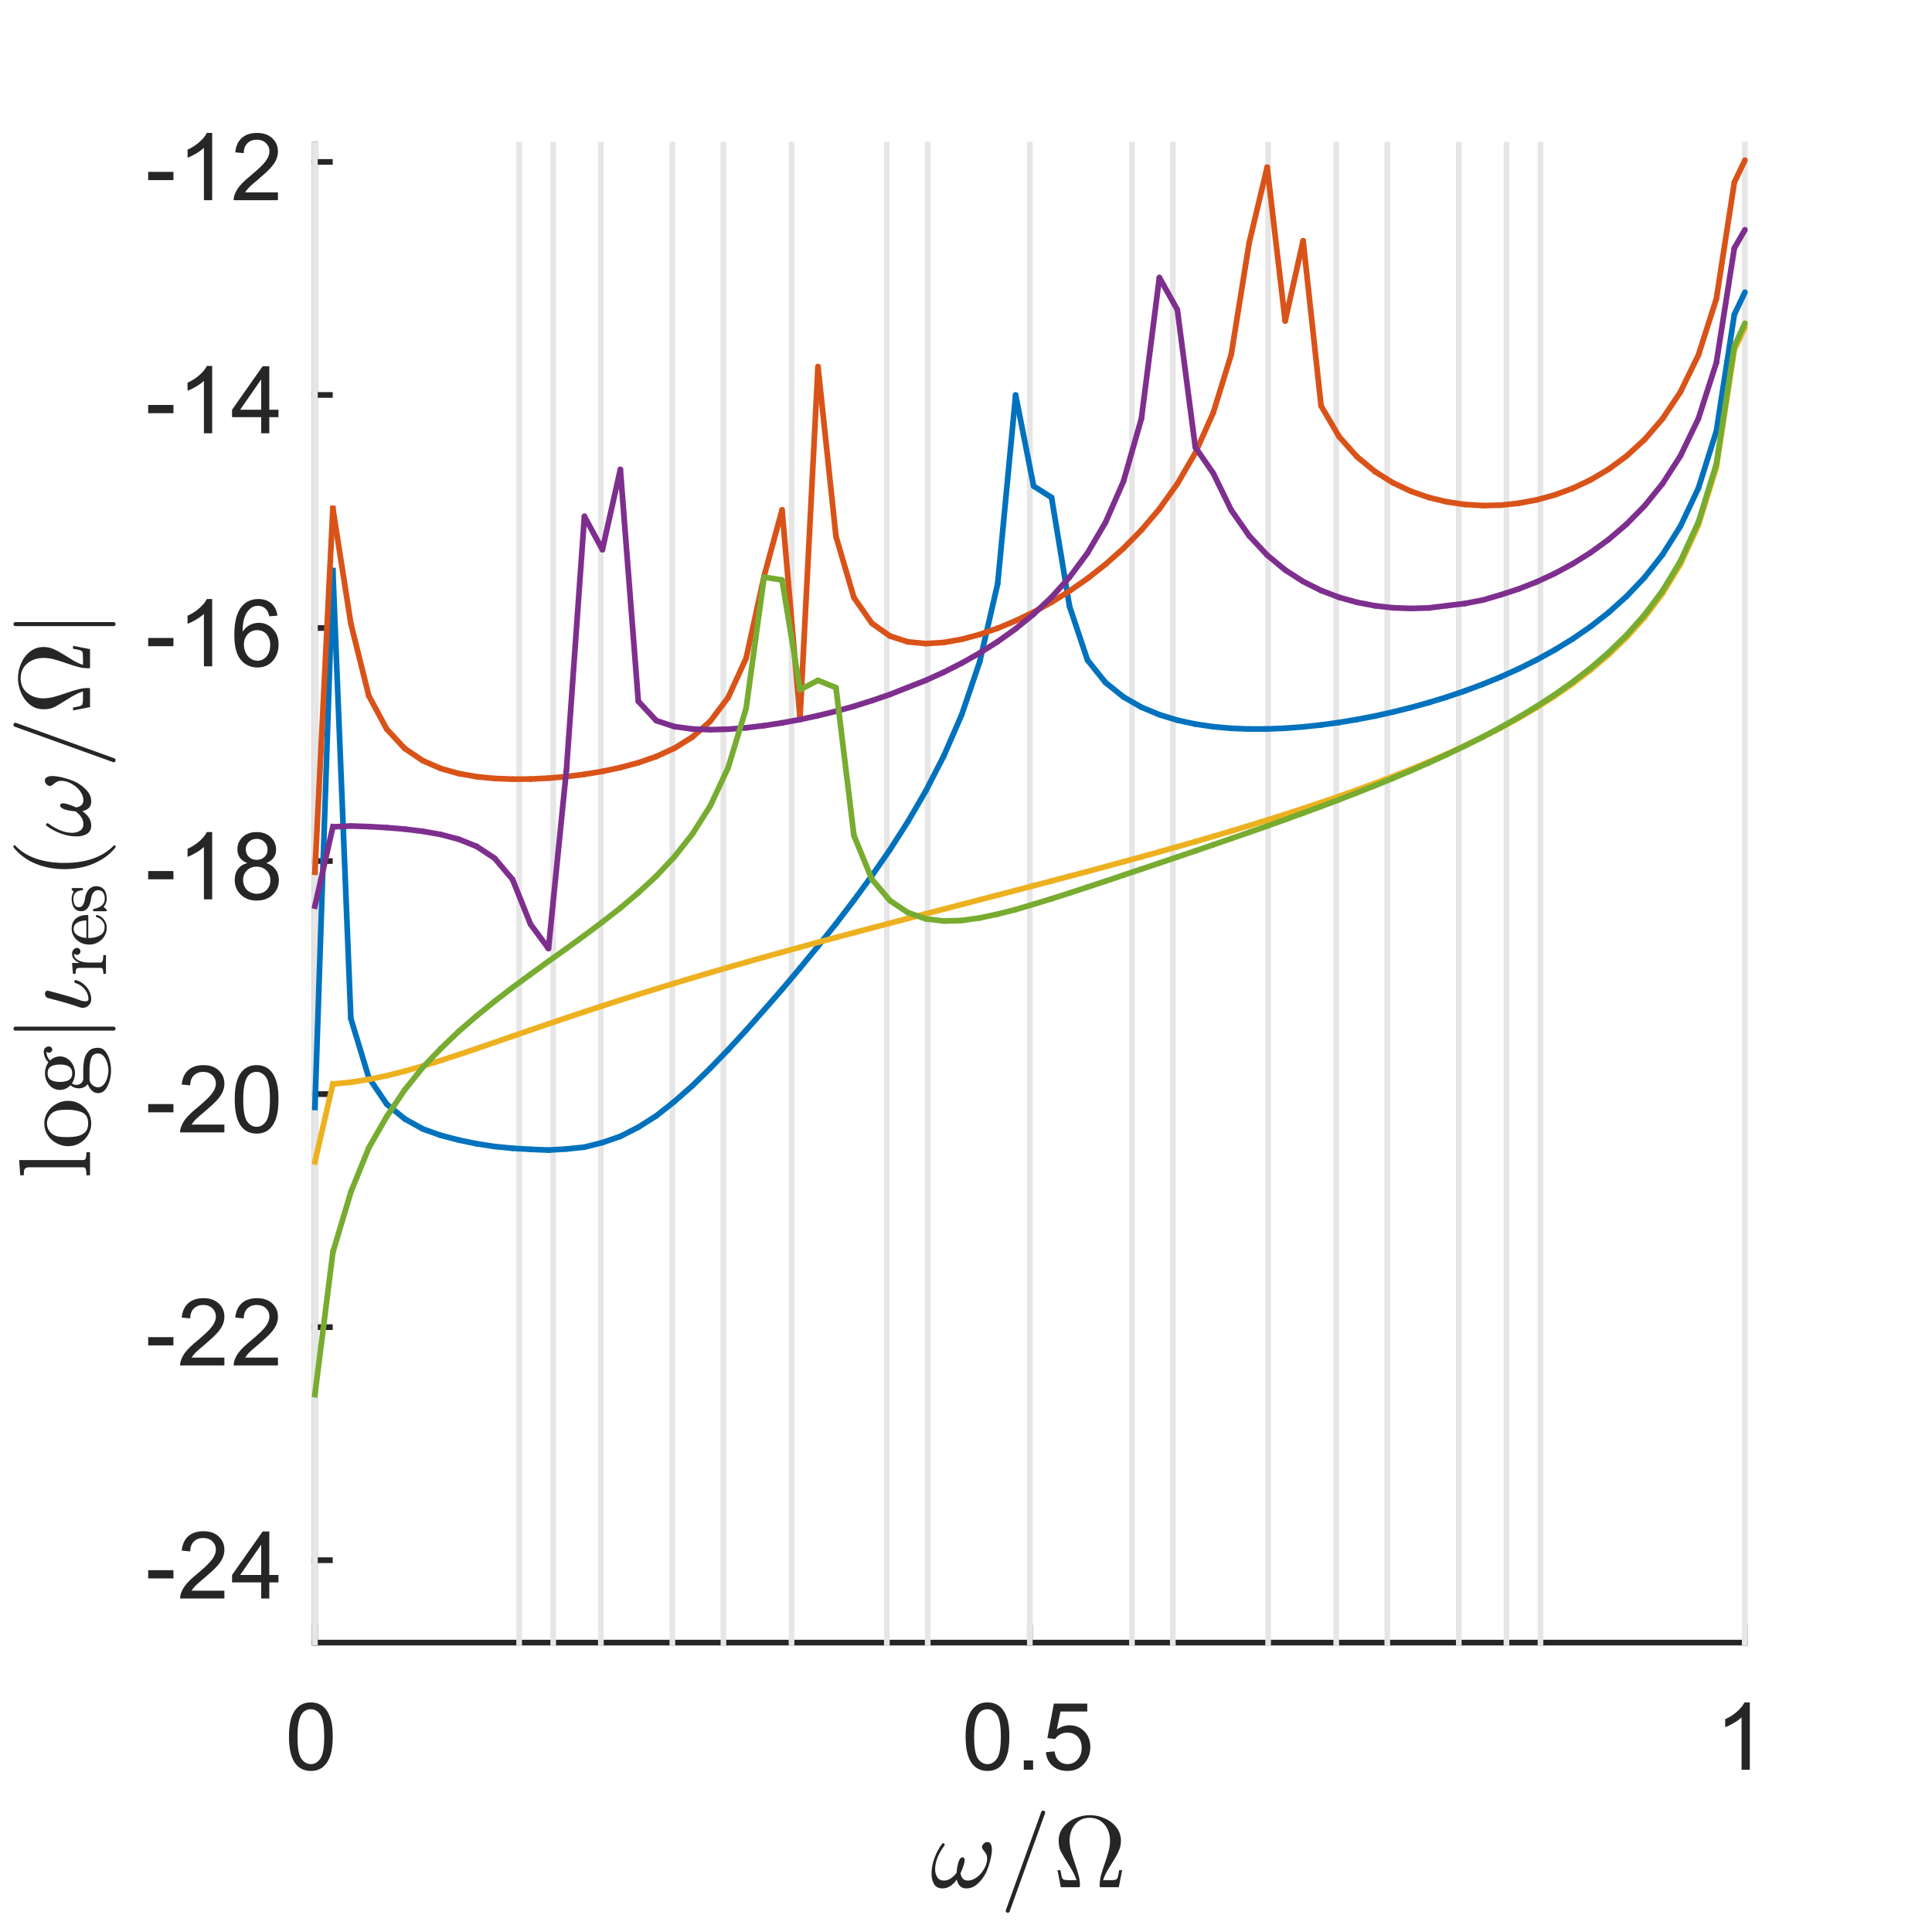 <?xml version="1.0"?>
<!DOCTYPE svg PUBLIC '-//W3C//DTD SVG 1.0//EN'
          'http://www.w3.org/TR/2001/REC-SVG-20010904/DTD/svg10.dtd'>
<svg xmlns:xlink="http://www.w3.org/1999/xlink" style="fill-opacity:1; color-rendering:auto; color-interpolation:auto; text-rendering:auto; stroke:black; stroke-linecap:square; stroke-miterlimit:10; shape-rendering:auto; stroke-opacity:1; fill:black; stroke-dasharray:none; font-weight:normal; stroke-width:1; font-family:'Dialog'; font-style:normal; stroke-linejoin:miter; font-size:12px; stroke-dashoffset:0; image-rendering:auto;" width="227" height="227" xmlns="http://www.w3.org/2000/svg"
><rect width="100%" height="100%" fill="#333333" stroke="none"/><!--Generated by the Batik Graphics2D SVG Generator--><defs id="genericDefs"
  /><g
  ><defs id="defs1"
    ><clipPath clipPathUnits="userSpaceOnUse" id="clipPath1"
      ><path d="M0 0 L227 0 L227 227 L0 227 L0 0 Z"
      /></clipPath
    ></defs
    ><g style="fill:white; stroke:white;"
    ><rect x="0" y="0" width="227" style="clip-path:url(#clipPath1); stroke:none;" height="227"
    /></g
    ><g style="fill:white; text-rendering:optimizeSpeed; color-rendering:optimizeSpeed; image-rendering:optimizeSpeed; shape-rendering:crispEdges; stroke:white; color-interpolation:sRGB;"
    ><rect x="0" width="227" height="227" y="0" style="stroke:none;"
      /><path style="stroke:none;" d="M37 193 L205 193 L205 17 L37 17 Z"
    /></g
    ><g style="fill:rgb(38,38,38); text-rendering:geometricPrecision; image-rendering:optimizeQuality; color-rendering:optimizeQuality; stroke-linejoin:round; stroke:rgb(38,38,38); color-interpolation:linearRGB; stroke-width:0.667;"
    ><line y2="193" style="fill:none;" x1="37" x2="205" y1="193"
      /><line y2="191.24" style="fill:none;" x1="37" x2="37" y1="193"
      /><line y2="191.24" style="fill:none;" x1="121" x2="121" y1="193"
      /><line y2="191.24" style="fill:none;" x1="205" x2="205" y1="193"
    /></g
    ><g transform="translate(37,195.933)" style="font-size:11.333px; fill:rgb(38,38,38); text-rendering:geometricPrecision; image-rendering:optimizeQuality; color-rendering:optimizeQuality; font-family:'SansSerif'; stroke:rgb(38,38,38); color-interpolation:linearRGB;"
    ><path style="stroke:none;" d="M-3.047 8.109 Q-3.047 6.719 -2.758 5.867 Q-2.469 5.016 -1.898 4.555 Q-1.328 4.094 -0.469 4.094 Q0.156 4.094 0.633 4.352 Q1.109 4.609 1.422 5.086 Q1.734 5.562 1.914 6.258 Q2.094 6.953 2.094 8.109 Q2.094 9.5 1.805 10.352 Q1.516 11.203 0.953 11.672 Q0.391 12.141 -0.469 12.141 Q-1.609 12.141 -2.266 11.312 Q-3.047 10.328 -3.047 8.109 ZM-2.047 8.109 Q-2.047 10.062 -1.594 10.703 Q-1.141 11.344 -0.469 11.344 Q0.188 11.344 0.641 10.695 Q1.094 10.047 1.094 8.109 Q1.094 6.172 0.641 5.531 Q0.188 4.891 -0.484 4.891 Q-1.156 4.891 -1.547 5.453 Q-2.047 6.172 -2.047 8.109 Z"
    /></g
    ><g transform="translate(121,195.933)" style="font-size:11.333px; fill:rgb(38,38,38); text-rendering:geometricPrecision; image-rendering:optimizeQuality; color-rendering:optimizeQuality; font-family:'SansSerif'; stroke:rgb(38,38,38); color-interpolation:linearRGB;"
    ><path style="stroke:none;" d="M-7.547 8.109 Q-7.547 6.719 -7.258 5.867 Q-6.969 5.016 -6.398 4.555 Q-5.828 4.094 -4.969 4.094 Q-4.344 4.094 -3.867 4.352 Q-3.391 4.609 -3.078 5.086 Q-2.766 5.562 -2.586 6.258 Q-2.406 6.953 -2.406 8.109 Q-2.406 9.5 -2.695 10.352 Q-2.984 11.203 -3.547 11.672 Q-4.109 12.141 -4.969 12.141 Q-6.109 12.141 -6.766 11.312 Q-7.547 10.328 -7.547 8.109 ZM-6.547 8.109 Q-6.547 10.062 -6.094 10.703 Q-5.641 11.344 -4.969 11.344 Q-4.312 11.344 -3.859 10.695 Q-3.406 10.047 -3.406 8.109 Q-3.406 6.172 -3.859 5.531 Q-4.312 4.891 -4.984 4.891 Q-5.656 4.891 -6.047 5.453 Q-6.547 6.172 -6.547 8.109 ZM-0.709 12 L-0.709 10.906 L0.385 10.906 L0.385 12 L-0.709 12 ZM1.888 9.938 L2.903 9.844 Q3.013 10.594 3.427 10.969 Q3.841 11.344 4.419 11.344 Q5.122 11.344 5.606 10.812 Q6.091 10.281 6.091 9.422 Q6.091 8.594 5.622 8.117 Q5.153 7.641 4.403 7.641 Q3.934 7.641 3.559 7.852 Q3.184 8.062 2.966 8.391 L2.059 8.281 L2.825 4.234 L6.747 4.234 L6.747 5.156 L3.606 5.156 L3.169 7.266 Q3.888 6.781 4.669 6.781 Q5.7 6.781 6.403 7.492 Q7.106 8.203 7.106 9.328 Q7.106 10.406 6.481 11.172 Q5.731 12.141 4.419 12.141 Q3.341 12.141 2.661 11.539 Q1.981 10.938 1.888 9.938 Z"
    /></g
    ><g transform="translate(205,195.933)" style="font-size:11.333px; fill:rgb(38,38,38); text-rendering:geometricPrecision; image-rendering:optimizeQuality; color-rendering:optimizeQuality; font-family:'SansSerif'; stroke:rgb(38,38,38); color-interpolation:linearRGB;"
    ><path style="stroke:none;" d="M0.594 12 L-0.375 12 L-0.375 5.844 Q-0.719 6.172 -1.281 6.508 Q-1.844 6.844 -2.297 7 L-2.297 6.062 Q-1.484 5.688 -0.883 5.148 Q-0.281 4.609 -0.031 4.094 L0.594 4.094 L0.594 12 Z"
    /></g
    ><g transform="translate(121,211.267)" style="font-size:12.467px; fill:rgb(38,38,38); text-rendering:geometricPrecision; image-rendering:optimizeQuality; color-rendering:optimizeQuality; font-family:'mwa_cmmi10'; stroke:rgb(38,38,38); color-interpolation:linearRGB;"
    ><path style="stroke:none;" d="M-10.269 10.613 Q-10.941 10.613 -11.246 10.113 Q-11.55 9.613 -11.55 8.894 Q-11.55 8.409 -11.464 7.956 Q-11.378 7.503 -11.207 7.042 Q-11.035 6.581 -10.816 6.167 Q-10.597 5.753 -10.316 5.378 Q-10.269 5.3 -10.175 5.3 Q-10.097 5.3 -10.05 5.347 Q-10.003 5.394 -10.003 5.456 Q-10.003 5.519 -10.035 5.566 Q-11.128 7.081 -11.128 8.347 Q-11.128 8.894 -10.878 9.292 Q-10.628 9.691 -10.097 9.691 Q-9.66 9.691 -9.269 9.425 Q-8.878 9.159 -8.597 8.753 Q-8.597 8.55 -8.527 8.105 Q-8.457 7.66 -8.3 7.308 Q-8.144 6.956 -7.925 6.956 Q-7.66 6.956 -7.66 7.285 Q-7.66 7.472 -7.738 7.753 Q-7.816 8.034 -7.91 8.277 Q-8.003 8.519 -8.144 8.831 Q-8.003 9.691 -7.285 9.691 Q-6.878 9.691 -6.457 9.448 Q-6.035 9.206 -5.714 8.816 Q-5.394 8.425 -5.207 7.98 Q-5.019 7.535 -5.019 7.128 Q-5.019 6.769 -5.136 6.566 Q-5.253 6.363 -5.441 6.136 Q-5.628 5.91 -5.628 5.785 Q-5.628 5.55 -5.425 5.355 Q-5.222 5.16 -5.003 5.16 Q-4.707 5.16 -4.582 5.425 Q-4.457 5.691 -4.457 6.035 Q-4.457 6.581 -4.675 7.417 Q-4.894 8.253 -5.175 8.816 Q-5.566 9.566 -6.152 10.089 Q-6.738 10.613 -7.457 10.613 Q-7.925 10.613 -8.207 10.331 Q-8.488 10.05 -8.582 9.566 Q-8.91 10.05 -9.339 10.331 Q-9.769 10.613 -10.269 10.613 Z"
      /><path style="stroke:none;" d="M-2.843 13.238 Q-2.843 13.191 -2.827 13.191 L1.345 1.613 Q1.36 1.55 1.423 1.511 Q1.485 1.472 1.563 1.472 Q1.673 1.472 1.735 1.534 Q1.798 1.597 1.798 1.706 L1.798 1.753 L-2.374 13.331 Q-2.437 13.472 -2.593 13.472 Q-2.702 13.472 -2.773 13.402 Q-2.843 13.331 -2.843 13.238 Z"
      /><path style="stroke:none;" d="M3.64 10.472 L3.25 8.472 L3.593 8.472 Q3.656 8.831 3.711 9.097 Q3.765 9.363 3.851 9.472 Q3.937 9.581 4.125 9.613 Q4.312 9.644 4.75 9.644 L5.484 9.644 Q5.297 8.972 4.601 7.878 Q3.906 6.785 3.648 6.285 Q3.39 5.785 3.39 5.003 Q3.39 4.097 3.929 3.417 Q4.468 2.738 5.32 2.37 Q6.172 2.003 7.047 2.003 Q7.922 2.003 8.773 2.37 Q9.625 2.738 10.164 3.425 Q10.703 4.113 10.703 5.003 Q10.703 5.613 10.476 6.152 Q10.25 6.691 9.906 7.23 Q9.562 7.769 9.164 8.433 Q8.765 9.097 8.609 9.644 L9.343 9.644 Q9.781 9.644 9.976 9.613 Q10.172 9.581 10.25 9.472 Q10.328 9.363 10.383 9.097 Q10.437 8.831 10.5 8.472 L10.843 8.472 L10.453 10.472 L8.328 10.472 Q8.203 10.472 8.203 10.316 Q8.203 9.706 8.351 9.12 Q8.5 8.534 8.797 7.699 Q9.093 6.863 9.258 6.23 Q9.422 5.597 9.422 5.003 Q9.422 4.285 9.14 3.675 Q8.859 3.066 8.32 2.691 Q7.781 2.316 7.047 2.316 Q5.953 2.316 5.312 3.097 Q4.672 3.878 4.672 5.003 Q4.687 5.628 4.828 6.175 Q4.968 6.722 5.281 7.628 Q5.593 8.534 5.742 9.12 Q5.89 9.706 5.89 10.316 Q5.89 10.472 5.765 10.472 L3.64 10.472 Z"
    /></g
    ><g style="fill:rgb(38,38,38); text-rendering:geometricPrecision; image-rendering:optimizeQuality; color-rendering:optimizeQuality; stroke-linejoin:round; stroke:rgb(38,38,38); color-interpolation:linearRGB; stroke-width:0.667;"
    ><line y2="17" style="fill:none;" x1="37" x2="37" y1="193"
      /><line y2="183.316" style="fill:none;" x1="37" x2="38.76" y1="183.316"
      /><line y2="155.934" style="fill:none;" x1="37" x2="38.76" y1="155.934"
      /><line y2="128.552" style="fill:none;" x1="37" x2="38.76" y1="128.552"
      /><line y2="101.17" style="fill:none;" x1="37" x2="38.76" y1="101.17"
      /><line y2="73.788" style="fill:none;" x1="37" x2="38.76" y1="73.788"
      /><line y2="46.406" style="fill:none;" x1="37" x2="38.76" y1="46.406"
      /><line y2="19.024" style="fill:none;" x1="37" x2="38.76" y1="19.024"
    /></g
    ><g transform="translate(34.067,183.316)" style="font-size:11.333px; fill:rgb(38,38,38); text-rendering:geometricPrecision; image-rendering:optimizeQuality; color-rendering:optimizeQuality; font-family:'SansSerif'; stroke:rgb(38,38,38); color-interpolation:linearRGB;"
    ><path style="stroke:none;" d="M-16.656 2.141 L-16.656 1.172 L-13.688 1.172 L-13.688 2.141 L-16.656 2.141 ZM-7.702 3.578 L-7.702 4.5 L-12.905 4.5 Q-12.905 4.156 -12.78 3.828 Q-12.592 3.297 -12.155 2.781 Q-11.717 2.266 -10.889 1.594 Q-9.608 0.531 -9.155 -0.078 Q-8.702 -0.688 -8.702 -1.234 Q-8.702 -1.812 -9.108 -2.211 Q-9.514 -2.609 -10.186 -2.609 Q-10.873 -2.609 -11.295 -2.188 Q-11.717 -1.766 -11.717 -1.031 L-12.717 -1.125 Q-12.608 -2.234 -11.944 -2.82 Q-11.28 -3.406 -10.155 -3.406 Q-9.03 -3.406 -8.366 -2.781 Q-7.702 -2.156 -7.702 -1.219 Q-7.702 -0.75 -7.897 -0.289 Q-8.092 0.172 -8.537 0.672 Q-8.983 1.172 -10.03 2.062 Q-10.905 2.781 -11.147 3.047 Q-11.389 3.312 -11.561 3.578 L-7.702 3.578 ZM-3.379 4.5 L-3.379 2.609 L-6.801 2.609 L-6.801 1.734 L-3.207 -3.375 L-2.426 -3.375 L-2.426 1.734 L-1.348 1.734 L-1.348 2.609 L-2.426 2.609 L-2.426 4.5 L-3.379 4.5 ZM-3.379 1.734 L-3.379 -1.828 L-5.848 1.734 L-3.379 1.734 Z"
    /></g
    ><g transform="translate(34.067,155.934)" style="font-size:11.333px; fill:rgb(38,38,38); text-rendering:geometricPrecision; image-rendering:optimizeQuality; color-rendering:optimizeQuality; font-family:'SansSerif'; stroke:rgb(38,38,38); color-interpolation:linearRGB;"
    ><path style="stroke:none;" d="M-16.656 2.141 L-16.656 1.172 L-13.688 1.172 L-13.688 2.141 L-16.656 2.141 ZM-7.702 3.578 L-7.702 4.5 L-12.905 4.5 Q-12.905 4.156 -12.78 3.828 Q-12.592 3.297 -12.155 2.781 Q-11.717 2.266 -10.889 1.594 Q-9.608 0.531 -9.155 -0.078 Q-8.702 -0.688 -8.702 -1.234 Q-8.702 -1.812 -9.108 -2.211 Q-9.514 -2.609 -10.186 -2.609 Q-10.873 -2.609 -11.295 -2.188 Q-11.717 -1.766 -11.717 -1.031 L-12.717 -1.125 Q-12.608 -2.234 -11.944 -2.82 Q-11.28 -3.406 -10.155 -3.406 Q-9.03 -3.406 -8.366 -2.781 Q-7.702 -2.156 -7.702 -1.219 Q-7.702 -0.75 -7.897 -0.289 Q-8.092 0.172 -8.537 0.672 Q-8.983 1.172 -10.03 2.062 Q-10.905 2.781 -11.147 3.047 Q-11.389 3.312 -11.561 3.578 L-7.702 3.578 ZM-1.41 3.578 L-1.41 4.5 L-6.613 4.5 Q-6.613 4.156 -6.488 3.828 Q-6.301 3.297 -5.863 2.781 Q-5.426 2.266 -4.598 1.594 Q-3.316 0.531 -2.863 -0.078 Q-2.41 -0.688 -2.41 -1.234 Q-2.41 -1.812 -2.816 -2.211 Q-3.223 -2.609 -3.894 -2.609 Q-4.582 -2.609 -5.004 -2.188 Q-5.426 -1.766 -5.426 -1.031 L-6.426 -1.125 Q-6.316 -2.234 -5.652 -2.82 Q-4.988 -3.406 -3.863 -3.406 Q-2.738 -3.406 -2.074 -2.781 Q-1.41 -2.156 -1.41 -1.219 Q-1.41 -0.75 -1.605 -0.289 Q-1.801 0.172 -2.246 0.672 Q-2.691 1.172 -3.738 2.062 Q-4.613 2.781 -4.855 3.047 Q-5.098 3.312 -5.269 3.578 L-1.41 3.578 Z"
    /></g
    ><g transform="translate(34.067,128.552)" style="font-size:11.333px; fill:rgb(38,38,38); text-rendering:geometricPrecision; image-rendering:optimizeQuality; color-rendering:optimizeQuality; font-family:'SansSerif'; stroke:rgb(38,38,38); color-interpolation:linearRGB;"
    ><path style="stroke:none;" d="M-16.656 2.141 L-16.656 1.172 L-13.688 1.172 L-13.688 2.141 L-16.656 2.141 ZM-7.702 3.578 L-7.702 4.5 L-12.905 4.5 Q-12.905 4.156 -12.78 3.828 Q-12.592 3.297 -12.155 2.781 Q-11.717 2.266 -10.889 1.594 Q-9.608 0.531 -9.155 -0.078 Q-8.702 -0.688 -8.702 -1.234 Q-8.702 -1.812 -9.108 -2.211 Q-9.514 -2.609 -10.186 -2.609 Q-10.873 -2.609 -11.295 -2.188 Q-11.717 -1.766 -11.717 -1.031 L-12.717 -1.125 Q-12.608 -2.234 -11.944 -2.82 Q-11.28 -3.406 -10.155 -3.406 Q-9.03 -3.406 -8.366 -2.781 Q-7.702 -2.156 -7.702 -1.219 Q-7.702 -0.75 -7.897 -0.289 Q-8.092 0.172 -8.537 0.672 Q-8.983 1.172 -10.03 2.062 Q-10.905 2.781 -11.147 3.047 Q-11.389 3.312 -11.561 3.578 L-7.702 3.578 ZM-6.488 0.609 Q-6.488 -0.781 -6.199 -1.633 Q-5.91 -2.484 -5.34 -2.945 Q-4.769 -3.406 -3.91 -3.406 Q-3.285 -3.406 -2.809 -3.148 Q-2.332 -2.891 -2.019 -2.414 Q-1.707 -1.938 -1.527 -1.242 Q-1.348 -0.547 -1.348 0.609 Q-1.348 2 -1.637 2.852 Q-1.926 3.703 -2.488 4.172 Q-3.051 4.641 -3.91 4.641 Q-5.051 4.641 -5.707 3.812 Q-6.488 2.828 -6.488 0.609 ZM-5.488 0.609 Q-5.488 2.562 -5.035 3.203 Q-4.582 3.844 -3.91 3.844 Q-3.254 3.844 -2.801 3.195 Q-2.348 2.547 -2.348 0.609 Q-2.348 -1.328 -2.801 -1.969 Q-3.254 -2.609 -3.926 -2.609 Q-4.598 -2.609 -4.988 -2.047 Q-5.488 -1.328 -5.488 0.609 Z"
    /></g
    ><g transform="translate(34.067,101.17)" style="font-size:11.333px; fill:rgb(38,38,38); text-rendering:geometricPrecision; image-rendering:optimizeQuality; color-rendering:optimizeQuality; font-family:'SansSerif'; stroke:rgb(38,38,38); color-interpolation:linearRGB;"
    ><path style="stroke:none;" d="M-16.656 2.141 L-16.656 1.172 L-13.688 1.172 L-13.688 2.141 L-16.656 2.141 ZM-9.139 4.5 L-10.108 4.5 L-10.108 -1.656 Q-10.452 -1.328 -11.014 -0.992 Q-11.577 -0.656 -12.03 -0.5 L-12.03 -1.438 Q-11.217 -1.812 -10.616 -2.352 Q-10.014 -2.891 -9.764 -3.406 L-9.139 -3.406 L-9.139 4.5 ZM-5.004 0.234 Q-5.598 0.016 -5.887 -0.398 Q-6.176 -0.812 -6.176 -1.375 Q-6.176 -2.234 -5.559 -2.82 Q-4.941 -3.406 -3.91 -3.406 Q-2.879 -3.406 -2.254 -2.805 Q-1.629 -2.203 -1.629 -1.344 Q-1.629 -0.797 -1.918 -0.391 Q-2.207 0.016 -2.785 0.234 Q-2.066 0.469 -1.684 0.992 Q-1.301 1.516 -1.301 2.25 Q-1.301 3.266 -2.019 3.953 Q-2.738 4.641 -3.894 4.641 Q-5.066 4.641 -5.777 3.945 Q-6.488 3.25 -6.488 2.219 Q-6.488 1.453 -6.105 0.938 Q-5.723 0.422 -5.004 0.234 ZM-5.191 -1.406 Q-5.191 -0.844 -4.832 -0.492 Q-4.473 -0.141 -3.894 -0.141 Q-3.332 -0.141 -2.98 -0.492 Q-2.629 -0.844 -2.629 -1.359 Q-2.629 -1.891 -2.996 -2.25 Q-3.363 -2.609 -3.91 -2.609 Q-4.457 -2.609 -4.824 -2.258 Q-5.191 -1.906 -5.191 -1.406 ZM-5.504 2.234 Q-5.504 2.641 -5.309 3.031 Q-5.113 3.422 -4.723 3.633 Q-4.332 3.844 -3.894 3.844 Q-3.191 3.844 -2.746 3.398 Q-2.301 2.953 -2.301 2.266 Q-2.301 1.562 -2.762 1.109 Q-3.223 0.656 -3.926 0.656 Q-4.598 0.656 -5.051 1.102 Q-5.504 1.547 -5.504 2.234 Z"
    /></g
    ><g transform="translate(34.067,73.788)" style="font-size:11.333px; fill:rgb(38,38,38); text-rendering:geometricPrecision; image-rendering:optimizeQuality; color-rendering:optimizeQuality; font-family:'SansSerif'; stroke:rgb(38,38,38); color-interpolation:linearRGB;"
    ><path style="stroke:none;" d="M-16.656 2.141 L-16.656 1.172 L-13.688 1.172 L-13.688 2.141 L-16.656 2.141 ZM-9.139 4.5 L-10.108 4.5 L-10.108 -1.656 Q-10.452 -1.328 -11.014 -0.992 Q-11.577 -0.656 -12.03 -0.5 L-12.03 -1.438 Q-11.217 -1.812 -10.616 -2.352 Q-10.014 -2.891 -9.764 -3.406 L-9.139 -3.406 L-9.139 4.5 ZM-1.473 -1.453 L-2.426 -1.375 Q-2.551 -1.938 -2.801 -2.203 Q-3.191 -2.609 -3.754 -2.609 Q-4.223 -2.609 -4.566 -2.359 Q-5.035 -2.016 -5.293 -1.383 Q-5.551 -0.75 -5.566 0.438 Q-5.223 -0.094 -4.715 -0.352 Q-4.207 -0.609 -3.66 -0.609 Q-2.691 -0.609 -2.012 0.102 Q-1.332 0.812 -1.332 1.938 Q-1.332 2.688 -1.652 3.32 Q-1.973 3.953 -2.527 4.297 Q-3.082 4.641 -3.801 4.641 Q-5.004 4.641 -5.769 3.75 Q-6.535 2.859 -6.535 0.812 Q-6.535 -1.469 -5.691 -2.5 Q-4.941 -3.406 -3.707 -3.406 Q-2.769 -3.406 -2.176 -2.883 Q-1.582 -2.359 -1.473 -1.453 ZM-5.41 1.953 Q-5.41 2.453 -5.199 2.906 Q-4.988 3.359 -4.605 3.602 Q-4.223 3.844 -3.816 3.844 Q-3.191 3.844 -2.754 3.344 Q-2.316 2.844 -2.316 2 Q-2.316 1.188 -2.754 0.719 Q-3.191 0.25 -3.848 0.25 Q-4.504 0.25 -4.957 0.719 Q-5.41 1.188 -5.41 1.953 Z"
    /></g
    ><g transform="translate(34.067,46.406)" style="font-size:11.333px; fill:rgb(38,38,38); text-rendering:geometricPrecision; image-rendering:optimizeQuality; color-rendering:optimizeQuality; font-family:'SansSerif'; stroke:rgb(38,38,38); color-interpolation:linearRGB;"
    ><path style="stroke:none;" d="M-16.656 2.141 L-16.656 1.172 L-13.688 1.172 L-13.688 2.141 L-16.656 2.141 ZM-9.139 4.5 L-10.108 4.5 L-10.108 -1.656 Q-10.452 -1.328 -11.014 -0.992 Q-11.577 -0.656 -12.03 -0.5 L-12.03 -1.438 Q-11.217 -1.812 -10.616 -2.352 Q-10.014 -2.891 -9.764 -3.406 L-9.139 -3.406 L-9.139 4.5 ZM-3.379 4.5 L-3.379 2.609 L-6.801 2.609 L-6.801 1.734 L-3.207 -3.375 L-2.426 -3.375 L-2.426 1.734 L-1.348 1.734 L-1.348 2.609 L-2.426 2.609 L-2.426 4.5 L-3.379 4.5 ZM-3.379 1.734 L-3.379 -1.828 L-5.848 1.734 L-3.379 1.734 Z"
    /></g
    ><g transform="translate(34.067,19.024)" style="font-size:11.333px; fill:rgb(38,38,38); text-rendering:geometricPrecision; image-rendering:optimizeQuality; color-rendering:optimizeQuality; font-family:'SansSerif'; stroke:rgb(38,38,38); color-interpolation:linearRGB;"
    ><path style="stroke:none;" d="M-16.656 2.141 L-16.656 1.172 L-13.688 1.172 L-13.688 2.141 L-16.656 2.141 ZM-9.139 4.5 L-10.108 4.5 L-10.108 -1.656 Q-10.452 -1.328 -11.014 -0.992 Q-11.577 -0.656 -12.03 -0.5 L-12.03 -1.438 Q-11.217 -1.812 -10.616 -2.352 Q-10.014 -2.891 -9.764 -3.406 L-9.139 -3.406 L-9.139 4.5 ZM-1.41 3.578 L-1.41 4.5 L-6.613 4.5 Q-6.613 4.156 -6.488 3.828 Q-6.301 3.297 -5.863 2.781 Q-5.426 2.266 -4.598 1.594 Q-3.316 0.531 -2.863 -0.078 Q-2.41 -0.688 -2.41 -1.234 Q-2.41 -1.812 -2.816 -2.211 Q-3.223 -2.609 -3.894 -2.609 Q-4.582 -2.609 -5.004 -2.188 Q-5.426 -1.766 -5.426 -1.031 L-6.426 -1.125 Q-6.316 -2.234 -5.652 -2.82 Q-4.988 -3.406 -3.863 -3.406 Q-2.738 -3.406 -2.074 -2.781 Q-1.41 -2.156 -1.41 -1.219 Q-1.41 -0.75 -1.605 -0.289 Q-1.801 0.172 -2.246 0.672 Q-2.691 1.172 -3.738 2.062 Q-4.613 2.781 -4.855 3.047 Q-5.098 3.312 -5.269 3.578 L-1.41 3.578 Z"
    /></g
    ><g transform="translate(15.067,105) rotate(-90)" style="font-size:12.467px; fill:rgb(38,38,38); text-rendering:geometricPrecision; image-rendering:optimizeQuality; color-rendering:optimizeQuality; font-family:'mwa_cmr10'; stroke:rgb(38,38,38); color-interpolation:linearRGB;"
    ><path style="stroke:none;" d="M-33.086 -4.488 L-33.086 -4.91 Q-32.68 -4.91 -32.414 -4.972 Q-32.149 -5.035 -32.149 -5.285 L-32.149 -11.597 Q-32.149 -11.91 -32.25 -12.058 Q-32.352 -12.207 -32.532 -12.238 Q-32.711 -12.269 -33.086 -12.269 L-33.086 -12.691 L-31.305 -12.816 L-31.305 -5.285 Q-31.305 -5.035 -31.047 -4.972 Q-30.789 -4.91 -30.383 -4.91 L-30.383 -4.488 L-33.086 -4.488 Z"
      /><path style="stroke:none;" d="M-26.998 -4.347 Q-27.717 -4.347 -28.334 -4.715 Q-28.951 -5.082 -29.311 -5.699 Q-29.67 -6.316 -29.67 -7.051 Q-29.67 -7.597 -29.467 -8.105 Q-29.264 -8.613 -28.904 -9.011 Q-28.545 -9.41 -28.053 -9.636 Q-27.561 -9.863 -26.998 -9.863 Q-26.264 -9.863 -25.654 -9.472 Q-25.045 -9.082 -24.694 -8.433 Q-24.342 -7.785 -24.342 -7.051 Q-24.342 -6.316 -24.701 -5.699 Q-25.061 -5.082 -25.67 -4.715 Q-26.279 -4.347 -26.998 -4.347 ZM-26.998 -4.707 Q-26.029 -4.707 -25.709 -5.402 Q-25.389 -6.097 -25.389 -7.176 Q-25.389 -7.785 -25.451 -8.175 Q-25.514 -8.566 -25.733 -8.894 Q-25.873 -9.097 -26.084 -9.246 Q-26.295 -9.394 -26.522 -9.472 Q-26.748 -9.55 -26.998 -9.55 Q-27.373 -9.55 -27.709 -9.379 Q-28.045 -9.207 -28.264 -8.894 Q-28.498 -8.55 -28.553 -8.144 Q-28.608 -7.738 -28.608 -7.176 Q-28.608 -6.504 -28.49 -5.965 Q-28.373 -5.426 -28.022 -5.066 Q-27.67 -4.707 -26.998 -4.707 Z"
      /><path style="stroke:none;" d="M-23.437 -3.55 Q-23.437 -3.972 -23.124 -4.293 Q-22.812 -4.613 -22.374 -4.754 Q-22.624 -4.941 -22.749 -5.215 Q-22.874 -5.488 -22.874 -5.801 Q-22.874 -6.363 -22.515 -6.785 Q-23.062 -7.332 -23.062 -8.035 Q-23.062 -8.41 -22.905 -8.738 Q-22.749 -9.066 -22.46 -9.3 Q-22.171 -9.535 -21.82 -9.66 Q-21.468 -9.785 -21.093 -9.785 Q-20.39 -9.785 -19.812 -9.379 Q-19.562 -9.644 -19.226 -9.785 Q-18.89 -9.925 -18.53 -9.925 Q-18.28 -9.925 -18.116 -9.738 Q-17.952 -9.55 -17.952 -9.3 Q-17.952 -9.16 -18.062 -9.043 Q-18.171 -8.925 -18.312 -8.925 Q-18.468 -8.925 -18.577 -9.043 Q-18.687 -9.16 -18.687 -9.3 Q-18.687 -9.519 -18.546 -9.613 Q-19.171 -9.613 -19.609 -9.175 Q-19.39 -8.972 -19.257 -8.652 Q-19.124 -8.332 -19.124 -8.035 Q-19.124 -7.519 -19.405 -7.113 Q-19.687 -6.707 -20.148 -6.48 Q-20.609 -6.254 -21.093 -6.254 Q-21.749 -6.254 -22.296 -6.613 Q-22.468 -6.379 -22.468 -6.082 Q-22.468 -5.769 -22.257 -5.527 Q-22.046 -5.285 -21.734 -5.285 L-20.749 -5.285 Q-20.03 -5.285 -19.46 -5.16 Q-18.89 -5.035 -18.499 -4.644 Q-18.109 -4.254 -18.109 -3.55 Q-18.109 -3.019 -18.554 -2.675 Q-18.999 -2.332 -19.616 -2.175 Q-20.234 -2.019 -20.765 -2.019 Q-21.296 -2.019 -21.921 -2.175 Q-22.546 -2.332 -22.991 -2.675 Q-23.437 -3.019 -23.437 -3.55 ZM-22.749 -3.55 Q-22.749 -3.144 -22.421 -2.871 Q-22.093 -2.597 -21.632 -2.465 Q-21.171 -2.332 -20.765 -2.332 Q-20.359 -2.332 -19.898 -2.465 Q-19.437 -2.597 -19.109 -2.871 Q-18.78 -3.144 -18.78 -3.55 Q-18.78 -4.176 -19.359 -4.363 Q-19.937 -4.551 -20.749 -4.551 L-21.734 -4.551 Q-22.015 -4.551 -22.241 -4.418 Q-22.468 -4.285 -22.609 -4.043 Q-22.749 -3.8 -22.749 -3.55 ZM-21.093 -6.582 Q-20.077 -6.582 -20.077 -8.035 Q-20.077 -8.66 -20.296 -9.066 Q-20.515 -9.472 -21.093 -9.472 Q-21.687 -9.472 -21.905 -9.066 Q-22.124 -8.66 -22.124 -8.035 Q-22.124 -7.629 -22.038 -7.308 Q-21.952 -6.988 -21.734 -6.785 Q-21.515 -6.582 -21.093 -6.582 Z"
      /><path style="stroke:none;" d="M-16.094 -1.707 L-16.094 -13.269 Q-16.094 -13.363 -16.024 -13.425 Q-15.953 -13.488 -15.86 -13.488 Q-15.766 -13.488 -15.696 -13.425 Q-15.625 -13.363 -15.625 -13.269 L-15.625 -1.707 Q-15.625 -1.613 -15.696 -1.55 Q-15.766 -1.488 -15.86 -1.488 Q-15.953 -1.488 -16.024 -1.55 Q-16.094 -1.613 -16.094 -1.707 Z"
      /><path style="stroke:none;" d="M-13.412 -5.347 Q-13.412 -5.566 -13.319 -5.816 Q-12.85 -7.097 -12.272 -9.41 Q-12.225 -9.582 -12.084 -9.683 Q-11.944 -9.785 -11.772 -9.785 Q-11.6 -9.785 -11.498 -9.691 Q-11.397 -9.597 -11.397 -9.441 Q-11.397 -9.41 -11.428 -9.332 Q-11.553 -8.847 -11.74 -8.144 Q-11.928 -7.441 -12.1 -6.879 Q-12.272 -6.316 -12.49 -5.754 Q-12.647 -5.347 -12.647 -5.035 Q-12.647 -4.676 -12.381 -4.676 Q-11.944 -4.676 -11.553 -4.894 Q-11.162 -5.113 -10.881 -5.472 Q-10.6 -5.832 -10.49 -6.254 Q-10.475 -6.316 -10.397 -6.316 L-10.256 -6.316 Q-10.209 -6.316 -10.178 -6.285 Q-10.147 -6.254 -10.147 -6.222 Q-10.147 -6.207 -10.147 -6.176 Q-10.272 -5.676 -10.608 -5.261 Q-10.944 -4.847 -11.42 -4.597 Q-11.897 -4.347 -12.397 -4.347 Q-12.819 -4.347 -13.115 -4.636 Q-13.412 -4.926 -13.412 -5.347 Z"
      /><path style="stroke:none;" d="M-9.422 -2.618 L-9.422 -2.931 Q-9.109 -2.931 -8.914 -2.977 Q-8.719 -3.024 -8.719 -3.227 L-8.719 -5.681 Q-8.719 -5.915 -8.789 -6.024 Q-8.859 -6.134 -9 -6.157 Q-9.14 -6.181 -9.422 -6.181 L-9.422 -6.493 L-8.14 -6.602 L-8.14 -5.712 Q-7.984 -6.102 -7.719 -6.352 Q-7.453 -6.602 -7.078 -6.602 Q-6.797 -6.602 -6.586 -6.438 Q-6.375 -6.274 -6.375 -6.024 Q-6.375 -5.852 -6.492 -5.735 Q-6.609 -5.618 -6.781 -5.618 Q-6.953 -5.618 -7.07 -5.735 Q-7.187 -5.852 -7.187 -6.024 Q-7.187 -6.259 -7.016 -6.368 L-7.078 -6.368 Q-7.437 -6.368 -7.664 -6.102 Q-7.891 -5.837 -7.992 -5.446 Q-8.094 -5.056 -8.094 -4.696 L-8.094 -3.227 Q-8.094 -2.931 -7.219 -2.931 L-7.219 -2.618 L-9.422 -2.618 Z"
      /><path style="stroke:none;" d="M-4.004 -2.524 Q-4.551 -2.524 -5.004 -2.806 Q-5.457 -3.087 -5.723 -3.571 Q-5.988 -4.056 -5.988 -4.587 Q-5.988 -5.118 -5.746 -5.595 Q-5.504 -6.071 -5.074 -6.36 Q-4.644 -6.649 -4.129 -6.649 Q-3.707 -6.649 -3.402 -6.509 Q-3.098 -6.368 -2.902 -6.126 Q-2.707 -5.884 -2.605 -5.548 Q-2.504 -5.212 -2.504 -4.821 Q-2.504 -4.696 -2.598 -4.696 L-5.207 -4.696 L-5.207 -4.602 Q-5.207 -3.852 -4.902 -3.313 Q-4.598 -2.774 -3.91 -2.774 Q-3.644 -2.774 -3.41 -2.899 Q-3.176 -3.024 -2.996 -3.243 Q-2.816 -3.462 -2.769 -3.712 Q-2.754 -3.743 -2.73 -3.767 Q-2.707 -3.79 -2.676 -3.79 L-2.598 -3.79 Q-2.504 -3.79 -2.504 -3.681 Q-2.629 -3.165 -3.051 -2.845 Q-3.473 -2.524 -4.004 -2.524 ZM-5.191 -4.915 L-3.144 -4.915 Q-3.144 -5.259 -3.238 -5.602 Q-3.332 -5.946 -3.551 -6.181 Q-3.769 -6.415 -4.129 -6.415 Q-4.629 -6.415 -4.91 -5.938 Q-5.191 -5.462 -5.191 -4.915 Z"
      /><path style="stroke:none;" d="M-2.063 -2.587 L-2.063 -4.056 Q-2.063 -4.134 -1.985 -4.134 L-1.875 -4.134 Q-1.813 -4.134 -1.797 -4.056 Q-1.547 -2.759 -0.594 -2.759 Q-0.157 -2.759 0.125 -2.946 Q0.406 -3.134 0.406 -3.54 Q0.406 -3.837 0.187 -4.04 Q-0.032 -4.243 -0.344 -4.321 L-0.938 -4.431 Q-1.25 -4.509 -1.5 -4.641 Q-1.75 -4.774 -1.907 -5.001 Q-2.063 -5.227 -2.063 -5.524 Q-2.063 -5.931 -1.852 -6.181 Q-1.641 -6.431 -1.305 -6.54 Q-0.969 -6.649 -0.594 -6.649 Q-0.125 -6.649 0.218 -6.399 L0.468 -6.634 Q0.468 -6.649 0.515 -6.649 L0.578 -6.649 Q0.609 -6.649 0.632 -6.626 Q0.656 -6.602 0.656 -6.571 L0.656 -5.399 Q0.656 -5.321 0.578 -5.321 L0.468 -5.321 Q0.39 -5.321 0.39 -5.399 Q0.39 -5.868 0.133 -6.157 Q-0.125 -6.446 -0.594 -6.446 Q-1 -6.446 -1.297 -6.298 Q-1.594 -6.149 -1.594 -5.774 Q-1.594 -5.524 -1.383 -5.368 Q-1.172 -5.212 -0.875 -5.134 L-0.266 -5.024 Q0.031 -4.946 0.297 -4.782 Q0.562 -4.618 0.718 -4.36 Q0.875 -4.102 0.875 -3.79 Q0.875 -3.462 0.765 -3.22 Q0.656 -2.977 0.453 -2.821 Q0.25 -2.665 -0.024 -2.595 Q-0.297 -2.524 -0.594 -2.524 Q-1.157 -2.524 -1.547 -2.899 L-1.875 -2.54 Q-1.875 -2.524 -1.922 -2.524 L-1.985 -2.524 Q-2.063 -2.524 -2.063 -2.587 Z"
      /><path style="stroke:none;" d="M5.425 -1.504 Q4.753 -2.035 4.276 -2.722 Q3.8 -3.41 3.487 -4.183 Q3.175 -4.957 3.026 -5.801 Q2.878 -6.644 2.878 -7.488 Q2.878 -8.347 3.026 -9.191 Q3.175 -10.035 3.487 -10.816 Q3.8 -11.597 4.292 -12.277 Q4.784 -12.957 5.425 -13.472 Q5.425 -13.488 5.487 -13.488 L5.596 -13.488 Q5.628 -13.488 5.659 -13.457 Q5.69 -13.425 5.69 -13.379 Q5.69 -13.332 5.675 -13.3 Q5.081 -12.738 4.69 -12.082 Q4.3 -11.425 4.065 -10.683 Q3.831 -9.941 3.721 -9.144 Q3.612 -8.347 3.612 -7.488 Q3.612 -3.675 5.659 -1.691 Q5.69 -1.66 5.69 -1.597 Q5.69 -1.566 5.659 -1.527 Q5.628 -1.488 5.596 -1.488 L5.487 -1.488 Q5.425 -1.488 5.425 -1.504 Z"
      /><path style="stroke:none;" d="M8.007 -4.347 Q7.335 -4.347 7.031 -4.847 Q6.726 -5.347 6.726 -6.066 Q6.726 -6.551 6.812 -7.004 Q6.898 -7.457 7.07 -7.918 Q7.242 -8.379 7.46 -8.793 Q7.679 -9.207 7.96 -9.582 Q8.007 -9.66 8.101 -9.66 Q8.179 -9.66 8.226 -9.613 Q8.273 -9.566 8.273 -9.504 Q8.273 -9.441 8.242 -9.394 Q7.148 -7.879 7.148 -6.613 Q7.148 -6.066 7.398 -5.668 Q7.648 -5.269 8.179 -5.269 Q8.617 -5.269 9.007 -5.535 Q9.398 -5.801 9.679 -6.207 Q9.679 -6.41 9.749 -6.855 Q9.82 -7.301 9.976 -7.652 Q10.132 -8.004 10.351 -8.004 Q10.617 -8.004 10.617 -7.676 Q10.617 -7.488 10.538 -7.207 Q10.46 -6.926 10.367 -6.683 Q10.273 -6.441 10.132 -6.129 Q10.273 -5.269 10.992 -5.269 Q11.398 -5.269 11.82 -5.511 Q12.242 -5.754 12.562 -6.144 Q12.882 -6.535 13.07 -6.98 Q13.257 -7.426 13.257 -7.832 Q13.257 -8.191 13.14 -8.394 Q13.023 -8.597 12.835 -8.824 Q12.648 -9.05 12.648 -9.175 Q12.648 -9.41 12.851 -9.605 Q13.054 -9.8 13.273 -9.8 Q13.57 -9.8 13.695 -9.535 Q13.82 -9.269 13.82 -8.925 Q13.82 -8.379 13.601 -7.543 Q13.382 -6.707 13.101 -6.144 Q12.71 -5.394 12.124 -4.871 Q11.538 -4.347 10.82 -4.347 Q10.351 -4.347 10.07 -4.629 Q9.788 -4.91 9.695 -5.394 Q9.367 -4.91 8.937 -4.629 Q8.507 -4.347 8.007 -4.347 Z"
      /><path style="stroke:none;" d="M15.433 -1.722 Q15.433 -1.769 15.449 -1.769 L19.621 -13.347 Q19.636 -13.41 19.699 -13.449 Q19.761 -13.488 19.839 -13.488 Q19.949 -13.488 20.011 -13.425 Q20.074 -13.363 20.074 -13.254 L20.074 -13.207 L15.902 -1.629 Q15.839 -1.488 15.683 -1.488 Q15.574 -1.488 15.503 -1.558 Q15.433 -1.629 15.433 -1.722 Z"
      /><path style="stroke:none;" d="M21.916 -4.488 L21.526 -6.488 L21.869 -6.488 Q21.932 -6.129 21.987 -5.863 Q22.041 -5.597 22.127 -5.488 Q22.213 -5.379 22.401 -5.347 Q22.588 -5.316 23.026 -5.316 L23.76 -5.316 Q23.573 -5.988 22.877 -7.082 Q22.182 -8.175 21.924 -8.675 Q21.666 -9.175 21.666 -9.957 Q21.666 -10.863 22.206 -11.543 Q22.744 -12.222 23.596 -12.59 Q24.448 -12.957 25.323 -12.957 Q26.198 -12.957 27.049 -12.59 Q27.901 -12.222 28.44 -11.535 Q28.979 -10.847 28.979 -9.957 Q28.979 -9.347 28.752 -8.808 Q28.526 -8.269 28.182 -7.73 Q27.838 -7.191 27.44 -6.527 Q27.041 -5.863 26.885 -5.316 L27.619 -5.316 Q28.057 -5.316 28.252 -5.347 Q28.448 -5.379 28.526 -5.488 Q28.604 -5.597 28.659 -5.863 Q28.713 -6.129 28.776 -6.488 L29.119 -6.488 L28.729 -4.488 L26.604 -4.488 Q26.479 -4.488 26.479 -4.644 Q26.479 -5.254 26.627 -5.84 Q26.776 -6.426 27.073 -7.261 Q27.369 -8.097 27.534 -8.73 Q27.698 -9.363 27.698 -9.957 Q27.698 -10.675 27.416 -11.285 Q27.135 -11.894 26.596 -12.269 Q26.057 -12.644 25.323 -12.644 Q24.229 -12.644 23.588 -11.863 Q22.948 -11.082 22.948 -9.957 Q22.963 -9.332 23.104 -8.785 Q23.244 -8.238 23.557 -7.332 Q23.869 -6.426 24.018 -5.84 Q24.166 -5.254 24.166 -4.644 Q24.166 -4.488 24.041 -4.488 L21.916 -4.488 Z"
      /><path style="stroke:none;" d="M31.436 -1.707 L31.436 -13.269 Q31.436 -13.363 31.506 -13.425 Q31.576 -13.488 31.67 -13.488 Q31.764 -13.488 31.834 -13.425 Q31.904 -13.363 31.904 -13.269 L31.904 -1.707 Q31.904 -1.613 31.834 -1.55 Q31.764 -1.488 31.67 -1.488 Q31.576 -1.488 31.506 -1.55 Q31.436 -1.613 31.436 -1.707 Z"
    /></g
    ><g style="stroke-linecap:butt; fill:rgb(230,230,230); text-rendering:geometricPrecision; image-rendering:optimizeQuality; color-rendering:optimizeQuality; stroke-linejoin:round; stroke:rgb(230,230,230); color-interpolation:linearRGB; stroke-width:0.667;"
    ><line y2="193" style="fill:none;" x1="181" x2="181" y1="17"
      /><line y2="193" style="fill:none;" x1="205" x2="205" y1="17"
      /><line y2="193" style="fill:none;" x1="205" x2="205" y1="17"
      /><line y2="193" style="fill:none;" x1="37" x2="37" y1="17"
      /><line y2="193" style="fill:none;" x1="61" x2="61" y1="17"
      /><line y2="193" style="fill:none;" x1="65" x2="65" y1="17"
      /><line y2="193" style="fill:none;" x1="70.6" x2="70.6" y1="17"
      /><line y2="193" style="fill:none;" x1="79" x2="79" y1="17"
      /><line y2="193" style="fill:none;" x1="85" x2="85" y1="17"
      /><line y2="193" style="fill:none;" x1="93" x2="93" y1="17"
      /><line y2="193" style="fill:none;" x1="104.2" x2="104.2" y1="17"
      /><line y2="193" style="fill:none;" x1="109" x2="109" y1="17"
      /><line y2="193" style="fill:none;" x1="121" x2="121" y1="17"
      /><line y2="193" style="fill:none;" x1="133" x2="133" y1="17"
      /><line y2="193" style="fill:none;" x1="137.8" x2="137.8" y1="17"
      /><line y2="193" style="fill:none;" x1="149" x2="149" y1="17"
      /><line y2="193" style="fill:none;" x1="157" x2="157" y1="17"
      /><line y2="193" style="fill:none;" x1="163" x2="163" y1="17"
      /><line y2="193" style="fill:none;" x1="171.4" x2="171.4" y1="17"
      /><line y2="193" style="fill:none;" x1="177" x2="177" y1="17"
      /><line x1="79.222" x2="81.333" y1="129.435" style="stroke-linecap:round; fill:none; stroke:rgb(0,114,189);" y2="127.586"
      /><line x1="81.333" x2="83.444" y1="127.586" style="stroke-linecap:round; fill:none; stroke:rgb(0,114,189);" y2="125.52"
      /><line x1="83.444" x2="85.555" y1="125.52" style="stroke-linecap:round; fill:none; stroke:rgb(0,114,189);" y2="123.338"
      /><line x1="85.555" x2="87.666" y1="123.338" style="stroke-linecap:round; fill:none; stroke:rgb(0,114,189);" y2="121.047"
      /><line x1="87.666" x2="89.777" y1="121.047" style="stroke-linecap:round; fill:none; stroke:rgb(0,114,189);" y2="118.664"
      /><line x1="89.777" x2="91.888" y1="118.664" style="stroke-linecap:round; fill:none; stroke:rgb(0,114,189);" y2="116.249"
      /><line x1="91.888" x2="93.999" y1="116.249" style="stroke-linecap:round; fill:none; stroke:rgb(0,114,189);" y2="113.743"
      /><line x1="93.999" x2="96.11" y1="113.743" style="stroke-linecap:round; fill:none; stroke:rgb(0,114,189);" y2="111.171"
      /><line x1="96.11" x2="98.221" y1="111.171" style="stroke-linecap:round; fill:none; stroke:rgb(0,114,189);" y2="108.533"
      /><line x1="98.221" x2="100.332" y1="108.533" style="stroke-linecap:round; fill:none; stroke:rgb(0,114,189);" y2="105.776"
      /><line x1="100.332" x2="102.444" y1="105.776" style="stroke-linecap:round; fill:none; stroke:rgb(0,114,189);" y2="102.893"
      /><line x1="102.444" x2="104.555" y1="102.893" style="stroke-linecap:round; fill:none; stroke:rgb(0,114,189);" y2="99.845"
      /><line x1="104.555" x2="106.666" y1="99.845" style="stroke-linecap:round; fill:none; stroke:rgb(0,114,189);" y2="96.549"
      /><line x1="106.666" x2="108.777" y1="96.549" style="stroke-linecap:round; fill:none; stroke:rgb(0,114,189);" y2="92.932"
      /><line x1="108.777" x2="110.888" y1="92.932" style="stroke-linecap:round; fill:none; stroke:rgb(0,114,189);" y2="88.825"
      /><line x1="110.888" x2="112.999" y1="88.825" style="stroke-linecap:round; fill:none; stroke:rgb(0,114,189);" y2="83.961"
      /><line x1="112.999" x2="115.11" y1="83.961" style="stroke-linecap:round; fill:none; stroke:rgb(0,114,189);" y2="77.756"
      /><line x1="115.11" x2="117.221" y1="77.756" style="stroke-linecap:round; fill:none; stroke:rgb(0,114,189);" y2="68.59"
      /><line x1="117.221" x2="119.332" y1="68.59" style="stroke-linecap:round; fill:none; stroke:rgb(0,114,189);" y2="46.415"
      /><line x1="119.332" x2="121.443" y1="46.415" style="stroke-linecap:round; fill:none; stroke:rgb(0,114,189);" y2="57.114"
      /><line x1="121.443" x2="123.554" y1="57.114" style="stroke-linecap:round; fill:none; stroke:rgb(0,114,189);" y2="58.454"
      /><line x1="123.554" x2="125.665" y1="58.454" style="stroke-linecap:round; fill:none; stroke:rgb(0,114,189);" y2="71.253"
      /><line x1="125.665" x2="127.777" y1="71.253" style="stroke-linecap:round; fill:none; stroke:rgb(0,114,189);" y2="77.563"
      /><line x1="127.777" x2="129.888" y1="77.563" style="stroke-linecap:round; fill:none; stroke:rgb(0,114,189);" y2="80.189"
      /><line x1="129.888" x2="131.999" y1="80.189" style="stroke-linecap:round; fill:none; stroke:rgb(0,114,189);" y2="81.885"
      /><line x1="131.999" x2="134.11" y1="81.885" style="stroke-linecap:round; fill:none; stroke:rgb(0,114,189);" y2="83.094"
      /><line x1="134.11" x2="136.221" y1="83.094" style="stroke-linecap:round; fill:none; stroke:rgb(0,114,189);" y2="83.972"
      /><line x1="136.221" x2="138.332" y1="83.972" style="stroke-linecap:round; fill:none; stroke:rgb(0,114,189);" y2="84.618"
      /><line x1="138.332" x2="140.443" y1="84.618" style="stroke-linecap:round; fill:none; stroke:rgb(0,114,189);" y2="85.076"
      /><line x1="140.443" x2="142.554" y1="85.076" style="stroke-linecap:round; fill:none; stroke:rgb(0,114,189);" y2="85.386"
      /><line x1="142.554" x2="144.665" y1="85.386" style="stroke-linecap:round; fill:none; stroke:rgb(0,114,189);" y2="85.574"
      /><line x1="144.665" x2="146.776" y1="85.574" style="stroke-linecap:round; fill:none; stroke:rgb(0,114,189);" y2="85.656"
      /><line x1="146.776" x2="148.887" y1="85.656" style="stroke-linecap:round; fill:none; stroke:rgb(0,114,189);" y2="85.651"
      /><line x1="148.887" x2="150.999" y1="85.651" style="stroke-linecap:round; fill:none; stroke:rgb(0,114,189);" y2="85.564"
      /><line x1="150.999" x2="153.11" y1="85.564" style="stroke-linecap:round; fill:none; stroke:rgb(0,114,189);" y2="85.403"
      /><line x1="153.11" x2="155.221" y1="85.403" style="stroke-linecap:round; fill:none; stroke:rgb(0,114,189);" y2="85.177"
      /><line x1="155.221" x2="157.332" y1="85.177" style="stroke-linecap:round; fill:none; stroke:rgb(0,114,189);" y2="84.886"
      /><line x1="157.332" x2="159.443" y1="84.886" style="stroke-linecap:round; fill:none; stroke:rgb(0,114,189);" y2="84.537"
      /><line x1="159.443" x2="161.554" y1="84.537" style="stroke-linecap:round; fill:none; stroke:rgb(0,114,189);" y2="84.129"
      /><line x1="161.554" x2="163.665" y1="84.129" style="stroke-linecap:round; fill:none; stroke:rgb(0,114,189);" y2="83.659"
      /><line x1="163.665" x2="165.776" y1="83.659" style="stroke-linecap:round; fill:none; stroke:rgb(0,114,189);" y2="83.134"
      /><line x1="165.776" x2="167.887" y1="83.134" style="stroke-linecap:round; fill:none; stroke:rgb(0,114,189);" y2="82.546"
      /><line x1="167.887" x2="169.998" y1="82.546" style="stroke-linecap:round; fill:none; stroke:rgb(0,114,189);" y2="81.897"
      /><line x1="169.998" x2="172.109" y1="81.897" style="stroke-linecap:round; fill:none; stroke:rgb(0,114,189);" y2="81.181"
      /><line x1="172.109" x2="174.22" y1="81.181" style="stroke-linecap:round; fill:none; stroke:rgb(0,114,189);" y2="80.393"
      /><line x1="174.22" x2="176.332" y1="80.393" style="stroke-linecap:round; fill:none; stroke:rgb(0,114,189);" y2="79.53"
      /><line x1="176.332" x2="178.443" y1="79.53" style="stroke-linecap:round; fill:none; stroke:rgb(0,114,189);" y2="78.576"
      /><line x1="178.443" x2="180.554" y1="78.576" style="stroke-linecap:round; fill:none; stroke:rgb(0,114,189);" y2="77.527"
      /><line x1="180.554" x2="182.665" y1="77.527" style="stroke-linecap:round; fill:none; stroke:rgb(0,114,189);" y2="76.365"
      /><line x1="182.665" x2="184.776" y1="76.365" style="stroke-linecap:round; fill:none; stroke:rgb(0,114,189);" y2="75.07"
      /><line x1="184.776" x2="186.887" y1="75.07" style="stroke-linecap:round; fill:none; stroke:rgb(0,114,189);" y2="73.617"
      /><line x1="186.887" x2="188.998" y1="73.617" style="stroke-linecap:round; fill:none; stroke:rgb(0,114,189);" y2="71.969"
      /><line x1="188.998" x2="191.109" y1="71.969" style="stroke-linecap:round; fill:none; stroke:rgb(0,114,189);" y2="70.073"
      /><line x1="191.109" x2="193.22" y1="70.073" style="stroke-linecap:round; fill:none; stroke:rgb(0,114,189);" y2="67.851"
      /><line x1="193.22" x2="195.331" y1="67.851" style="stroke-linecap:round; fill:none; stroke:rgb(0,114,189);" y2="65.175"
      /><line x1="195.331" x2="197.442" y1="65.175" style="stroke-linecap:round; fill:none; stroke:rgb(0,114,189);" y2="61.826"
      /><line x1="197.442" x2="199.553" y1="61.826" style="stroke-linecap:round; fill:none; stroke:rgb(0,114,189);" y2="57.359"
      /><line x1="199.553" x2="201.665" y1="57.359" style="stroke-linecap:round; fill:none; stroke:rgb(0,114,189);" y2="50.659"
      /><line x1="201.665" x2="203.776" y1="50.659" style="stroke-linecap:round; fill:none; stroke:rgb(0,114,189);" y2="36.948"
      /><line x1="203.776" x2="205.02" y1="36.948" style="stroke-linecap:round; fill:none; stroke:rgb(0,114,189);" y2="34.336"
      /><line x1="37" x2="39.111" y1="130.118" style="fill:none; stroke:rgb(0,114,189);" y2="67.034"
      /><line x1="39.111" x2="41.222" y1="67.034" style="stroke-linecap:round; fill:none; stroke:rgb(0,114,189);" y2="119.671"
      /><line x1="41.222" x2="43.333" y1="119.671" style="stroke-linecap:round; fill:none; stroke:rgb(0,114,189);" y2="126.623"
      /><line x1="43.333" x2="45.444" y1="126.623" style="stroke-linecap:round; fill:none; stroke:rgb(0,114,189);" y2="129.739"
      /><line x1="45.444" x2="47.555" y1="129.739" style="stroke-linecap:round; fill:none; stroke:rgb(0,114,189);" y2="131.464"
      /><line x1="47.555" x2="49.666" y1="131.464" style="stroke-linecap:round; fill:none; stroke:rgb(0,114,189);" y2="132.64"
      /><line x1="49.666" x2="51.778" y1="132.64" style="stroke-linecap:round; fill:none; stroke:rgb(0,114,189);" y2="133.395"
      /><line x1="51.778" x2="53.889" y1="133.395" style="stroke-linecap:round; fill:none; stroke:rgb(0,114,189);" y2="133.946"
      /><line x1="53.889" x2="56" y1="133.946" style="stroke-linecap:round; fill:none; stroke:rgb(0,114,189);" y2="134.385"
      /><line x1="56" x2="58.111" y1="134.385" style="stroke-linecap:round; fill:none; stroke:rgb(0,114,189);" y2="134.709"
      /><line x1="58.111" x2="60.222" y1="134.709" style="stroke-linecap:round; fill:none; stroke:rgb(0,114,189);" y2="134.917"
      /><line x1="60.222" x2="62.333" y1="134.917" style="stroke-linecap:round; fill:none; stroke:rgb(0,114,189);" y2="135.041"
      /><line x1="62.333" x2="64.444" y1="135.041" style="stroke-linecap:round; fill:none; stroke:rgb(0,114,189);" y2="135.13"
      /><line x1="64.444" x2="66.555" y1="135.13" style="stroke-linecap:round; fill:none; stroke:rgb(0,114,189);" y2="135.001"
      /><line x1="66.555" x2="68.666" y1="135.001" style="stroke-linecap:round; fill:none; stroke:rgb(0,114,189);" y2="134.784"
      /><line x1="68.666" x2="70.777" y1="134.784" style="stroke-linecap:round; fill:none; stroke:rgb(0,114,189);" y2="134.247"
      /><line x1="70.777" x2="72.888" y1="134.247" style="stroke-linecap:round; fill:none; stroke:rgb(0,114,189);" y2="133.52"
      /><line x1="72.888" x2="74.999" y1="133.52" style="stroke-linecap:round; fill:none; stroke:rgb(0,114,189);" y2="132.442"
      /><line x1="74.999" x2="77.111" y1="132.442" style="stroke-linecap:round; fill:none; stroke:rgb(0,114,189);" y2="131.105"
      /><line x1="77.111" x2="79.222" y1="131.105" style="stroke-linecap:round; fill:none; stroke:rgb(0,114,189);" y2="129.435"
      /><line x1="79.222" x2="81.333" y1="87.921" style="stroke-linecap:round; fill:none; stroke:rgb(217,83,25);" y2="86.612"
      /><line x1="81.333" x2="83.444" y1="86.612" style="stroke-linecap:round; fill:none; stroke:rgb(217,83,25);" y2="84.75"
      /><line x1="83.444" x2="85.555" y1="84.75" style="stroke-linecap:round; fill:none; stroke:rgb(217,83,25);" y2="81.948"
      /><line x1="85.555" x2="87.666" y1="81.948" style="stroke-linecap:round; fill:none; stroke:rgb(217,83,25);" y2="77.338"
      /><line x1="87.666" x2="89.777" y1="77.338" style="stroke-linecap:round; fill:none; stroke:rgb(217,83,25);" y2="67.697"
      /><line x1="89.777" x2="91.888" y1="67.697" style="stroke-linecap:round; fill:none; stroke:rgb(217,83,25);" y2="59.91"
      /><line x1="91.888" x2="93.999" y1="59.91" style="stroke-linecap:round; fill:none; stroke:rgb(217,83,25);" y2="84.35"
      /><line x1="93.999" x2="96.11" y1="84.35" style="stroke-linecap:round; fill:none; stroke:rgb(217,83,25);" y2="43.076"
      /><line x1="96.11" x2="98.221" y1="43.076" style="stroke-linecap:round; fill:none; stroke:rgb(217,83,25);" y2="63.029"
      /><line x1="98.221" x2="100.332" y1="63.029" style="stroke-linecap:round; fill:none; stroke:rgb(217,83,25);" y2="70.216"
      /><line x1="100.332" x2="102.444" y1="70.216" style="stroke-linecap:round; fill:none; stroke:rgb(217,83,25);" y2="73.239"
      /><line x1="102.444" x2="104.555" y1="73.239" style="stroke-linecap:round; fill:none; stroke:rgb(217,83,25);" y2="74.724"
      /><line x1="104.555" x2="106.666" y1="74.724" style="stroke-linecap:round; fill:none; stroke:rgb(217,83,25);" y2="75.415"
      /><line x1="106.666" x2="108.777" y1="75.415" style="stroke-linecap:round; fill:none; stroke:rgb(217,83,25);" y2="75.615"
      /><line x1="108.777" x2="110.888" y1="75.615" style="stroke-linecap:round; fill:none; stroke:rgb(217,83,25);" y2="75.487"
      /><line x1="110.888" x2="112.999" y1="75.487" style="stroke-linecap:round; fill:none; stroke:rgb(217,83,25);" y2="75.114"
      /><line x1="112.999" x2="115.11" y1="75.114" style="stroke-linecap:round; fill:none; stroke:rgb(217,83,25);" y2="74.547"
      /><line x1="115.11" x2="117.221" y1="74.547" style="stroke-linecap:round; fill:none; stroke:rgb(217,83,25);" y2="73.817"
      /><line x1="117.221" x2="119.332" y1="73.817" style="stroke-linecap:round; fill:none; stroke:rgb(217,83,25);" y2="72.938"
      /><line x1="119.332" x2="121.443" y1="72.938" style="stroke-linecap:round; fill:none; stroke:rgb(217,83,25);" y2="71.918"
      /><line x1="121.443" x2="123.554" y1="71.918" style="stroke-linecap:round; fill:none; stroke:rgb(217,83,25);" y2="70.755"
      /><line x1="123.554" x2="125.665" y1="70.755" style="stroke-linecap:round; fill:none; stroke:rgb(217,83,25);" y2="69.443"
      /><line x1="125.665" x2="127.777" y1="69.443" style="stroke-linecap:round; fill:none; stroke:rgb(217,83,25);" y2="67.968"
      /><line x1="127.777" x2="129.888" y1="67.968" style="stroke-linecap:round; fill:none; stroke:rgb(217,83,25);" y2="66.308"
      /><line x1="129.888" x2="131.999" y1="66.308" style="stroke-linecap:round; fill:none; stroke:rgb(217,83,25);" y2="64.43"
      /><line x1="131.999" x2="134.11" y1="64.43" style="stroke-linecap:round; fill:none; stroke:rgb(217,83,25);" y2="62.284"
      /><line x1="134.11" x2="136.221" y1="62.284" style="stroke-linecap:round; fill:none; stroke:rgb(217,83,25);" y2="59.795"
      /><line x1="136.221" x2="138.332" y1="59.795" style="stroke-linecap:round; fill:none; stroke:rgb(217,83,25);" y2="56.841"
      /><line x1="138.332" x2="140.443" y1="56.841" style="stroke-linecap:round; fill:none; stroke:rgb(217,83,25);" y2="53.212"
      /><line x1="140.443" x2="142.554" y1="53.212" style="stroke-linecap:round; fill:none; stroke:rgb(217,83,25);" y2="48.489"
      /><line x1="142.554" x2="144.665" y1="48.489" style="stroke-linecap:round; fill:none; stroke:rgb(217,83,25);" y2="41.64"
      /><line x1="144.665" x2="146.776" y1="41.64" style="stroke-linecap:round; fill:none; stroke:rgb(217,83,25);" y2="28.504"
      /><line x1="146.776" x2="148.887" y1="28.504" style="stroke-linecap:round; fill:none; stroke:rgb(217,83,25);" y2="19.645"
      /><line x1="148.887" x2="150.999" y1="19.645" style="stroke-linecap:round; fill:none; stroke:rgb(217,83,25);" y2="37.71"
      /><line x1="150.999" x2="153.11" y1="37.71" style="stroke-linecap:round; fill:none; stroke:rgb(217,83,25);" y2="28.285"
      /><line x1="153.11" x2="155.221" y1="28.285" style="stroke-linecap:round; fill:none; stroke:rgb(217,83,25);" y2="47.681"
      /><line x1="155.221" x2="157.332" y1="47.681" style="stroke-linecap:round; fill:none; stroke:rgb(217,83,25);" y2="51.301"
      /><line x1="157.332" x2="159.443" y1="51.301" style="stroke-linecap:round; fill:none; stroke:rgb(217,83,25);" y2="53.667"
      /><line x1="159.443" x2="161.554" y1="53.667" style="stroke-linecap:round; fill:none; stroke:rgb(217,83,25);" y2="55.409"
      /><line x1="161.554" x2="163.665" y1="55.409" style="stroke-linecap:round; fill:none; stroke:rgb(217,83,25);" y2="56.727"
      /><line x1="163.665" x2="165.776" y1="56.727" style="stroke-linecap:round; fill:none; stroke:rgb(217,83,25);" y2="57.721"
      /><line x1="165.776" x2="167.887" y1="57.721" style="stroke-linecap:round; fill:none; stroke:rgb(217,83,25);" y2="58.454"
      /><line x1="167.887" x2="169.998" y1="58.454" style="stroke-linecap:round; fill:none; stroke:rgb(217,83,25);" y2="58.964"
      /><line x1="169.998" x2="172.109" y1="58.964" style="stroke-linecap:round; fill:none; stroke:rgb(217,83,25);" y2="59.274"
      /><line x1="172.109" x2="174.22" y1="59.274" style="stroke-linecap:round; fill:none; stroke:rgb(217,83,25);" y2="59.4"
      /><line x1="174.22" x2="176.332" y1="59.4" style="stroke-linecap:round; fill:none; stroke:rgb(217,83,25);" y2="59.352"
      /><line x1="176.332" x2="178.443" y1="59.352" style="stroke-linecap:round; fill:none; stroke:rgb(217,83,25);" y2="59.13"
      /><line x1="178.443" x2="180.554" y1="59.13" style="stroke-linecap:round; fill:none; stroke:rgb(217,83,25);" y2="58.734"
      /><line x1="180.554" x2="182.665" y1="58.734" style="stroke-linecap:round; fill:none; stroke:rgb(217,83,25);" y2="58.155"
      /><line x1="182.665" x2="184.776" y1="58.155" style="stroke-linecap:round; fill:none; stroke:rgb(217,83,25);" y2="57.379"
      /><line x1="184.776" x2="186.887" y1="57.379" style="stroke-linecap:round; fill:none; stroke:rgb(217,83,25);" y2="56.383"
      /><line x1="186.887" x2="188.998" y1="56.383" style="stroke-linecap:round; fill:none; stroke:rgb(217,83,25);" y2="55.134"
      /><line x1="188.998" x2="191.109" y1="55.134" style="stroke-linecap:round; fill:none; stroke:rgb(217,83,25);" y2="53.583"
      /><line x1="191.109" x2="193.22" y1="53.583" style="stroke-linecap:round; fill:none; stroke:rgb(217,83,25);" y2="51.651"
      /><line x1="193.22" x2="195.331" y1="51.651" style="stroke-linecap:round; fill:none; stroke:rgb(217,83,25);" y2="49.213"
      /><line x1="195.331" x2="197.442" y1="49.213" style="stroke-linecap:round; fill:none; stroke:rgb(217,83,25);" y2="46.051"
      /><line x1="197.442" x2="199.553" y1="46.051" style="stroke-linecap:round; fill:none; stroke:rgb(217,83,25);" y2="41.72"
      /><line x1="199.553" x2="201.665" y1="41.72" style="stroke-linecap:round; fill:none; stroke:rgb(217,83,25);" y2="35.105"
      /><line x1="201.665" x2="203.776" y1="35.105" style="stroke-linecap:round; fill:none; stroke:rgb(217,83,25);" y2="21.429"
      /><line x1="203.776" x2="205.02" y1="21.429" style="stroke-linecap:round; fill:none; stroke:rgb(217,83,25);" y2="18.818"
      /><line x1="37" x2="39.111" y1="102.473" style="fill:none; stroke:rgb(217,83,25);" y2="59.745"
      /><line x1="39.111" x2="41.222" y1="59.745" style="stroke-linecap:round; fill:none; stroke:rgb(217,83,25);" y2="73.267"
      /><line x1="41.222" x2="43.333" y1="73.267" style="stroke-linecap:round; fill:none; stroke:rgb(217,83,25);" y2="81.755"
      /><line x1="43.333" x2="45.444" y1="81.755" style="stroke-linecap:round; fill:none; stroke:rgb(217,83,25);" y2="85.673"
      /><line x1="45.444" x2="47.555" y1="85.673" style="stroke-linecap:round; fill:none; stroke:rgb(217,83,25);" y2="87.944"
      /><line x1="47.555" x2="49.666" y1="87.944" style="stroke-linecap:round; fill:none; stroke:rgb(217,83,25);" y2="89.37"
      /><line x1="49.666" x2="51.778" y1="89.37" style="stroke-linecap:round; fill:none; stroke:rgb(217,83,25);" y2="90.291"
      /><line x1="51.778" x2="53.889" y1="90.291" style="stroke-linecap:round; fill:none; stroke:rgb(217,83,25);" y2="90.886"
      /><line x1="53.889" x2="56" y1="90.886" style="stroke-linecap:round; fill:none; stroke:rgb(217,83,25);" y2="91.256"
      /><line x1="56" x2="58.111" y1="91.256" style="stroke-linecap:round; fill:none; stroke:rgb(217,83,25);" y2="91.464"
      /><line x1="58.111" x2="60.222" y1="91.464" style="stroke-linecap:round; fill:none; stroke:rgb(217,83,25);" y2="91.548"
      /><line x1="60.222" x2="62.333" y1="91.548" style="stroke-linecap:round; fill:none; stroke:rgb(217,83,25);" y2="91.533"
      /><line x1="62.333" x2="64.444" y1="91.533" style="stroke-linecap:round; fill:none; stroke:rgb(217,83,25);" y2="91.427"
      /><line x1="64.444" x2="66.555" y1="91.427" style="stroke-linecap:round; fill:none; stroke:rgb(217,83,25);" y2="91.242"
      /><line x1="66.555" x2="68.666" y1="91.242" style="stroke-linecap:round; fill:none; stroke:rgb(217,83,25);" y2="90.981"
      /><line x1="68.666" x2="70.777" y1="90.981" style="stroke-linecap:round; fill:none; stroke:rgb(217,83,25);" y2="90.632"
      /><line x1="70.777" x2="72.888" y1="90.632" style="stroke-linecap:round; fill:none; stroke:rgb(217,83,25);" y2="90.184"
      /><line x1="72.888" x2="74.999" y1="90.184" style="stroke-linecap:round; fill:none; stroke:rgb(217,83,25);" y2="89.618"
      /><line x1="74.999" x2="77.111" y1="89.618" style="stroke-linecap:round; fill:none; stroke:rgb(217,83,25);" y2="88.885"
      /><line x1="77.111" x2="79.222" y1="88.885" style="stroke-linecap:round; fill:none; stroke:rgb(217,83,25);" y2="87.921"
      /><line x1="79.222" x2="81.333" y1="115.536" style="stroke-linecap:round; fill:none; stroke:rgb(237,177,32);" y2="114.902"
      /><line x1="81.333" x2="83.444" y1="114.902" style="stroke-linecap:round; fill:none; stroke:rgb(237,177,32);" y2="114.278"
      /><line x1="83.444" x2="85.555" y1="114.278" style="stroke-linecap:round; fill:none; stroke:rgb(237,177,32);" y2="113.665"
      /><line x1="85.555" x2="87.666" y1="113.665" style="stroke-linecap:round; fill:none; stroke:rgb(237,177,32);" y2="113.06"
      /><line x1="87.666" x2="89.777" y1="113.06" style="stroke-linecap:round; fill:none; stroke:rgb(237,177,32);" y2="112.464"
      /><line x1="89.777" x2="91.888" y1="112.464" style="stroke-linecap:round; fill:none; stroke:rgb(237,177,32);" y2="111.876"
      /><line x1="91.888" x2="93.999" y1="111.876" style="stroke-linecap:round; fill:none; stroke:rgb(237,177,32);" y2="111.295"
      /><line x1="93.999" x2="96.11" y1="111.295" style="stroke-linecap:round; fill:none; stroke:rgb(237,177,32);" y2="110.721"
      /><line x1="96.11" x2="98.221" y1="110.721" style="stroke-linecap:round; fill:none; stroke:rgb(237,177,32);" y2="110.151"
      /><line x1="98.221" x2="100.332" y1="110.151" style="stroke-linecap:round; fill:none; stroke:rgb(237,177,32);" y2="109.588"
      /><line x1="100.332" x2="102.444" y1="109.588" style="stroke-linecap:round; fill:none; stroke:rgb(237,177,32);" y2="109.028"
      /><line x1="102.444" x2="104.555" y1="109.028" style="stroke-linecap:round; fill:none; stroke:rgb(237,177,32);" y2="108.471"
      /><line x1="104.555" x2="106.666" y1="108.471" style="stroke-linecap:round; fill:none; stroke:rgb(237,177,32);" y2="107.918"
      /><line x1="106.666" x2="108.777" y1="107.918" style="stroke-linecap:round; fill:none; stroke:rgb(237,177,32);" y2="107.367"
      /><line x1="108.777" x2="110.888" y1="107.367" style="stroke-linecap:round; fill:none; stroke:rgb(237,177,32);" y2="106.817"
      /><line x1="110.888" x2="112.999" y1="106.817" style="stroke-linecap:round; fill:none; stroke:rgb(237,177,32);" y2="106.268"
      /><line x1="112.999" x2="115.11" y1="106.268" style="stroke-linecap:round; fill:none; stroke:rgb(237,177,32);" y2="105.719"
      /><line x1="115.11" x2="117.221" y1="105.719" style="stroke-linecap:round; fill:none; stroke:rgb(237,177,32);" y2="105.17"
      /><line x1="117.221" x2="119.332" y1="105.17" style="stroke-linecap:round; fill:none; stroke:rgb(237,177,32);" y2="104.62"
      /><line x1="119.332" x2="121.443" y1="104.62" style="stroke-linecap:round; fill:none; stroke:rgb(237,177,32);" y2="104.067"
      /><line x1="121.443" x2="123.554" y1="104.067" style="stroke-linecap:round; fill:none; stroke:rgb(237,177,32);" y2="103.512"
      /><line x1="123.554" x2="125.665" y1="103.512" style="stroke-linecap:round; fill:none; stroke:rgb(237,177,32);" y2="102.954"
      /><line x1="125.665" x2="127.777" y1="102.954" style="stroke-linecap:round; fill:none; stroke:rgb(237,177,32);" y2="102.392"
      /><line x1="127.777" x2="129.888" y1="102.392" style="stroke-linecap:round; fill:none; stroke:rgb(237,177,32);" y2="101.824"
      /><line x1="129.888" x2="131.999" y1="101.824" style="stroke-linecap:round; fill:none; stroke:rgb(237,177,32);" y2="101.252"
      /><line x1="131.999" x2="134.11" y1="101.252" style="stroke-linecap:round; fill:none; stroke:rgb(237,177,32);" y2="100.672"
      /><line x1="134.11" x2="136.221" y1="100.672" style="stroke-linecap:round; fill:none; stroke:rgb(237,177,32);" y2="100.085"
      /><line x1="136.221" x2="138.332" y1="100.085" style="stroke-linecap:round; fill:none; stroke:rgb(237,177,32);" y2="99.49"
      /><line x1="138.332" x2="140.443" y1="99.49" style="stroke-linecap:round; fill:none; stroke:rgb(237,177,32);" y2="98.886"
      /><line x1="140.443" x2="142.554" y1="98.886" style="stroke-linecap:round; fill:none; stroke:rgb(237,177,32);" y2="98.271"
      /><line x1="142.554" x2="144.665" y1="98.271" style="stroke-linecap:round; fill:none; stroke:rgb(237,177,32);" y2="97.645"
      /><line x1="144.665" x2="146.776" y1="97.645" style="stroke-linecap:round; fill:none; stroke:rgb(237,177,32);" y2="97.005"
      /><line x1="146.776" x2="148.887" y1="97.005" style="stroke-linecap:round; fill:none; stroke:rgb(237,177,32);" y2="96.352"
      /><line x1="148.887" x2="150.999" y1="96.352" style="stroke-linecap:round; fill:none; stroke:rgb(237,177,32);" y2="95.682"
      /><line x1="150.999" x2="153.11" y1="95.682" style="stroke-linecap:round; fill:none; stroke:rgb(237,177,32);" y2="94.995"
      /><line x1="153.11" x2="155.221" y1="94.995" style="stroke-linecap:round; fill:none; stroke:rgb(237,177,32);" y2="94.289"
      /><line x1="155.221" x2="157.332" y1="94.289" style="stroke-linecap:round; fill:none; stroke:rgb(237,177,32);" y2="93.562"
      /><line x1="157.332" x2="159.443" y1="93.562" style="stroke-linecap:round; fill:none; stroke:rgb(237,177,32);" y2="92.81"
      /><line x1="159.443" x2="161.554" y1="92.81" style="stroke-linecap:round; fill:none; stroke:rgb(237,177,32);" y2="92.032"
      /><line x1="161.554" x2="163.665" y1="92.032" style="stroke-linecap:round; fill:none; stroke:rgb(237,177,32);" y2="91.225"
      /><line x1="163.665" x2="165.776" y1="91.225" style="stroke-linecap:round; fill:none; stroke:rgb(237,177,32);" y2="90.385"
      /><line x1="165.776" x2="167.887" y1="90.385" style="stroke-linecap:round; fill:none; stroke:rgb(237,177,32);" y2="89.507"
      /><line x1="167.887" x2="169.998" y1="89.507" style="stroke-linecap:round; fill:none; stroke:rgb(237,177,32);" y2="88.588"
      /><line x1="169.998" x2="172.109" y1="88.588" style="stroke-linecap:round; fill:none; stroke:rgb(237,177,32);" y2="87.622"
      /><line x1="172.109" x2="174.22" y1="87.622" style="stroke-linecap:round; fill:none; stroke:rgb(237,177,32);" y2="86.602"
      /><line x1="174.22" x2="176.332" y1="86.602" style="stroke-linecap:round; fill:none; stroke:rgb(237,177,32);" y2="85.519"
      /><line x1="176.332" x2="178.443" y1="85.519" style="stroke-linecap:round; fill:none; stroke:rgb(237,177,32);" y2="84.364"
      /><line x1="178.443" x2="180.554" y1="84.364" style="stroke-linecap:round; fill:none; stroke:rgb(237,177,32);" y2="83.125"
      /><line x1="180.554" x2="182.665" y1="83.125" style="stroke-linecap:round; fill:none; stroke:rgb(237,177,32);" y2="81.785"
      /><line x1="182.665" x2="184.776" y1="81.785" style="stroke-linecap:round; fill:none; stroke:rgb(237,177,32);" y2="80.324"
      /><line x1="184.776" x2="186.887" y1="80.324" style="stroke-linecap:round; fill:none; stroke:rgb(237,177,32);" y2="78.716"
      /><line x1="186.887" x2="188.998" y1="78.716" style="stroke-linecap:round; fill:none; stroke:rgb(237,177,32);" y2="76.922"
      /><line x1="188.998" x2="191.109" y1="76.922" style="stroke-linecap:round; fill:none; stroke:rgb(237,177,32);" y2="74.89"
      /><line x1="191.109" x2="193.22" y1="74.89" style="stroke-linecap:round; fill:none; stroke:rgb(237,177,32);" y2="72.539"
      /><line x1="193.22" x2="195.331" y1="72.539" style="stroke-linecap:round; fill:none; stroke:rgb(237,177,32);" y2="69.744"
      /><line x1="195.331" x2="197.442" y1="69.744" style="stroke-linecap:round; fill:none; stroke:rgb(237,177,32);" y2="66.281"
      /><line x1="197.442" x2="199.553" y1="66.281" style="stroke-linecap:round; fill:none; stroke:rgb(237,177,32);" y2="61.708"
      /><line x1="199.553" x2="201.665" y1="61.708" style="stroke-linecap:round; fill:none; stroke:rgb(237,177,32);" y2="54.908"
      /><line x1="201.665" x2="203.776" y1="54.908" style="stroke-linecap:round; fill:none; stroke:rgb(237,177,32);" y2="41.103"
      /><line x1="203.776" x2="205.02" y1="41.103" style="stroke-linecap:round; fill:none; stroke:rgb(237,177,32);" y2="38.448"
      /><line x1="37" x2="39.111" y1="136.519" style="fill:none; stroke:rgb(237,177,32);" y2="127.365"
      /><line x1="39.111" x2="41.222" y1="127.365" style="stroke-linecap:round; fill:none; stroke:rgb(237,177,32);" y2="127.159"
      /><line x1="41.222" x2="43.333" y1="127.159" style="stroke-linecap:round; fill:none; stroke:rgb(237,177,32);" y2="126.827"
      /><line x1="43.333" x2="45.444" y1="126.827" style="stroke-linecap:round; fill:none; stroke:rgb(237,177,32);" y2="126.387"
      /><line x1="45.444" x2="47.555" y1="126.387" style="stroke-linecap:round; fill:none; stroke:rgb(237,177,32);" y2="125.856"
      /><line x1="47.555" x2="49.666" y1="125.856" style="stroke-linecap:round; fill:none; stroke:rgb(237,177,32);" y2="125.256"
      /><line x1="49.666" x2="51.778" y1="125.256" style="stroke-linecap:round; fill:none; stroke:rgb(237,177,32);" y2="124.604"
      /><line x1="51.778" x2="53.889" y1="124.604" style="stroke-linecap:round; fill:none; stroke:rgb(237,177,32);" y2="123.915"
      /><line x1="53.889" x2="56" y1="123.915" style="stroke-linecap:round; fill:none; stroke:rgb(237,177,32);" y2="123.204"
      /><line x1="56" x2="58.111" y1="123.204" style="stroke-linecap:round; fill:none; stroke:rgb(237,177,32);" y2="122.48"
      /><line x1="58.111" x2="60.222" y1="122.48" style="stroke-linecap:round; fill:none; stroke:rgb(237,177,32);" y2="121.751"
      /><line x1="60.222" x2="62.333" y1="121.751" style="stroke-linecap:round; fill:none; stroke:rgb(237,177,32);" y2="121.023"
      /><line x1="62.333" x2="64.444" y1="121.023" style="stroke-linecap:round; fill:none; stroke:rgb(237,177,32);" y2="120.3"
      /><line x1="64.444" x2="66.555" y1="120.3" style="stroke-linecap:round; fill:none; stroke:rgb(237,177,32);" y2="119.586"
      /><line x1="66.555" x2="68.666" y1="119.586" style="stroke-linecap:round; fill:none; stroke:rgb(237,177,32);" y2="118.882"
      /><line x1="68.666" x2="70.777" y1="118.882" style="stroke-linecap:round; fill:none; stroke:rgb(237,177,32);" y2="118.189"
      /><line x1="70.777" x2="72.888" y1="118.189" style="stroke-linecap:round; fill:none; stroke:rgb(237,177,32);" y2="117.508"
      /><line x1="72.888" x2="74.999" y1="117.508" style="stroke-linecap:round; fill:none; stroke:rgb(237,177,32);" y2="116.839"
      /><line x1="74.999" x2="77.111" y1="116.839" style="stroke-linecap:round; fill:none; stroke:rgb(237,177,32);" y2="116.182"
      /><line x1="77.111" x2="79.222" y1="116.182" style="stroke-linecap:round; fill:none; stroke:rgb(237,177,32);" y2="115.536"
      /><line x1="79.222" x2="81.333" y1="85.366" style="stroke-linecap:round; fill:none; stroke:rgb(126,47,142);" y2="85.653"
      /><line x1="81.333" x2="83.444" y1="85.653" style="stroke-linecap:round; fill:none; stroke:rgb(126,47,142);" y2="85.735"
      /><line x1="83.444" x2="85.555" y1="85.735" style="stroke-linecap:round; fill:none; stroke:rgb(126,47,142);" y2="85.675"
      /><line x1="85.555" x2="87.666" y1="85.675" style="stroke-linecap:round; fill:none; stroke:rgb(126,47,142);" y2="85.511"
      /><line x1="87.666" x2="89.777" y1="85.511" style="stroke-linecap:round; fill:none; stroke:rgb(126,47,142);" y2="85.259"
      /><line x1="89.777" x2="91.888" y1="85.259" style="stroke-linecap:round; fill:none; stroke:rgb(126,47,142);" y2="84.933"
      /><line x1="91.888" x2="93.999" y1="84.933" style="stroke-linecap:round; fill:none; stroke:rgb(126,47,142);" y2="84.541"
      /><line x1="93.999" x2="96.11" y1="84.541" style="stroke-linecap:round; fill:none; stroke:rgb(126,47,142);" y2="84.085"
      /><line x1="96.11" x2="98.221" y1="84.085" style="stroke-linecap:round; fill:none; stroke:rgb(126,47,142);" y2="83.568"
      /><line x1="98.221" x2="100.332" y1="83.568" style="stroke-linecap:round; fill:none; stroke:rgb(126,47,142);" y2="82.987"
      /><line x1="100.332" x2="102.444" y1="82.987" style="stroke-linecap:round; fill:none; stroke:rgb(126,47,142);" y2="82.322"
      /><line x1="102.444" x2="104.555" y1="82.322" style="stroke-linecap:round; fill:none; stroke:rgb(126,47,142);" y2="81.598"
      /><line x1="104.555" x2="106.666" y1="81.598" style="stroke-linecap:round; fill:none; stroke:rgb(126,47,142);" y2="80.763"
      /><line x1="106.666" x2="108.777" y1="80.763" style="stroke-linecap:round; fill:none; stroke:rgb(126,47,142);" y2="79.938"
      /><line x1="108.777" x2="110.888" y1="79.938" style="stroke-linecap:round; fill:none; stroke:rgb(126,47,142);" y2="78.981"
      /><line x1="110.888" x2="112.999" y1="78.981" style="stroke-linecap:round; fill:none; stroke:rgb(126,47,142);" y2="77.913"
      /><line x1="112.999" x2="115.11" y1="77.913" style="stroke-linecap:round; fill:none; stroke:rgb(126,47,142);" y2="76.723"
      /><line x1="115.11" x2="117.221" y1="76.723" style="stroke-linecap:round; fill:none; stroke:rgb(126,47,142);" y2="75.388"
      /><line x1="117.221" x2="119.332" y1="75.388" style="stroke-linecap:round; fill:none; stroke:rgb(126,47,142);" y2="73.88"
      /><line x1="119.332" x2="121.443" y1="73.88" style="stroke-linecap:round; fill:none; stroke:rgb(126,47,142);" y2="72.159"
      /><line x1="121.443" x2="123.554" y1="72.159" style="stroke-linecap:round; fill:none; stroke:rgb(126,47,142);" y2="70.166"
      /><line x1="123.554" x2="125.665" y1="70.166" style="stroke-linecap:round; fill:none; stroke:rgb(126,47,142);" y2="67.817"
      /><line x1="125.665" x2="127.777" y1="67.817" style="stroke-linecap:round; fill:none; stroke:rgb(126,47,142);" y2="64.973"
      /><line x1="127.777" x2="129.888" y1="64.973" style="stroke-linecap:round; fill:none; stroke:rgb(126,47,142);" y2="61.387"
      /><line x1="129.888" x2="131.999" y1="61.387" style="stroke-linecap:round; fill:none; stroke:rgb(126,47,142);" y2="56.563"
      /><line x1="131.999" x2="134.11" y1="56.563" style="stroke-linecap:round; fill:none; stroke:rgb(126,47,142);" y2="49.179"
      /><line x1="134.11" x2="136.221" y1="49.179" style="stroke-linecap:round; fill:none; stroke:rgb(126,47,142);" y2="32.616"
      /><line x1="136.221" x2="138.332" y1="32.616" style="stroke-linecap:round; fill:none; stroke:rgb(126,47,142);" y2="36.392"
      /><line x1="138.332" x2="140.443" y1="36.392" style="stroke-linecap:round; fill:none; stroke:rgb(126,47,142);" y2="52.551"
      /><line x1="140.443" x2="142.554" y1="52.551" style="stroke-linecap:round; fill:none; stroke:rgb(126,47,142);" y2="55.607"
      /><line x1="142.554" x2="144.665" y1="55.607" style="stroke-linecap:round; fill:none; stroke:rgb(126,47,142);" y2="59.936"
      /><line x1="144.665" x2="146.776" y1="59.936" style="stroke-linecap:round; fill:none; stroke:rgb(126,47,142);" y2="62.959"
      /><line x1="146.776" x2="148.887" y1="62.959" style="stroke-linecap:round; fill:none; stroke:rgb(126,47,142);" y2="65.222"
      /><line x1="148.887" x2="150.999" y1="65.222" style="stroke-linecap:round; fill:none; stroke:rgb(126,47,142);" y2="66.966"
      /><line x1="150.999" x2="153.11" y1="66.966" style="stroke-linecap:round; fill:none; stroke:rgb(126,47,142);" y2="68.325"
      /><line x1="153.11" x2="155.221" y1="68.325" style="stroke-linecap:round; fill:none; stroke:rgb(126,47,142);" y2="69.379"
      /><line x1="155.221" x2="157.332" y1="69.379" style="stroke-linecap:round; fill:none; stroke:rgb(126,47,142);" y2="70.183"
      /><line x1="157.332" x2="159.443" y1="70.183" style="stroke-linecap:round; fill:none; stroke:rgb(126,47,142);" y2="70.773"
      /><line x1="159.443" x2="161.554" y1="70.773" style="stroke-linecap:round; fill:none; stroke:rgb(126,47,142);" y2="71.175"
      /><line x1="161.554" x2="163.665" y1="71.175" style="stroke-linecap:round; fill:none; stroke:rgb(126,47,142);" y2="71.41"
      /><line x1="163.665" x2="165.776" y1="71.41" style="stroke-linecap:round; fill:none; stroke:rgb(126,47,142);" y2="71.491"
      /><line x1="165.776" x2="167.887" y1="71.491" style="stroke-linecap:round; fill:none; stroke:rgb(126,47,142);" y2="71.426"
      /><line x1="167.887" x2="169.998" y1="71.426" style="stroke-linecap:round; fill:none; stroke:rgb(126,47,142);" y2="71.166"
      /><line x1="169.998" x2="172.109" y1="71.166" style="stroke-linecap:round; fill:none; stroke:rgb(126,47,142);" y2="70.909"
      /><line x1="172.109" x2="174.22" y1="70.909" style="stroke-linecap:round; fill:none; stroke:rgb(126,47,142);" y2="70.504"
      /><line x1="174.22" x2="176.332" y1="70.504" style="stroke-linecap:round; fill:none; stroke:rgb(126,47,142);" y2="69.884"
      /><line x1="176.332" x2="178.443" y1="69.884" style="stroke-linecap:round; fill:none; stroke:rgb(126,47,142);" y2="69.198"
      /><line x1="178.443" x2="180.554" y1="69.198" style="stroke-linecap:round; fill:none; stroke:rgb(126,47,142);" y2="68.367"
      /><line x1="180.554" x2="182.665" y1="68.367" style="stroke-linecap:round; fill:none; stroke:rgb(126,47,142);" y2="67.389"
      /><line x1="182.665" x2="184.776" y1="67.389" style="stroke-linecap:round; fill:none; stroke:rgb(126,47,142);" y2="66.249"
      /><line x1="184.776" x2="186.887" y1="66.249" style="stroke-linecap:round; fill:none; stroke:rgb(126,47,142);" y2="64.927"
      /><line x1="186.887" x2="188.998" y1="64.927" style="stroke-linecap:round; fill:none; stroke:rgb(126,47,142);" y2="63.389"
      /><line x1="188.998" x2="191.109" y1="63.389" style="stroke-linecap:round; fill:none; stroke:rgb(126,47,142);" y2="61.586"
      /><line x1="191.109" x2="193.22" y1="61.586" style="stroke-linecap:round; fill:none; stroke:rgb(126,47,142);" y2="59.444"
      /><line x1="193.22" x2="195.331" y1="59.444" style="stroke-linecap:round; fill:none; stroke:rgb(126,47,142);" y2="56.84"
      /><line x1="195.331" x2="197.442" y1="56.84" style="stroke-linecap:round; fill:none; stroke:rgb(126,47,142);" y2="53.563"
      /><line x1="197.442" x2="199.553" y1="53.563" style="stroke-linecap:round; fill:none; stroke:rgb(126,47,142);" y2="49.182"
      /><line x1="199.553" x2="201.665" y1="49.182" style="stroke-linecap:round; fill:none; stroke:rgb(126,47,142);" y2="42.61"
      /><line x1="201.665" x2="203.776" y1="42.61" style="stroke-linecap:round; fill:none; stroke:rgb(126,47,142);" y2="29.153"
      /><line x1="203.776" x2="205.02" y1="29.153" style="stroke-linecap:round; fill:none; stroke:rgb(126,47,142);" y2="26.998"
      /><line x1="37" x2="39.111" y1="106.463" style="fill:none; stroke:rgb(126,47,142);" y2="97.15"
      /><line x1="39.111" x2="41.222" y1="97.15" style="stroke-linecap:round; fill:none; stroke:rgb(126,47,142);" y2="97.051"
      /><line x1="41.222" x2="43.333" y1="97.051" style="stroke-linecap:round; fill:none; stroke:rgb(126,47,142);" y2="97.119"
      /><line x1="43.333" x2="45.444" y1="97.119" style="stroke-linecap:round; fill:none; stroke:rgb(126,47,142);" y2="97.24"
      /><line x1="45.444" x2="47.555" y1="97.24" style="stroke-linecap:round; fill:none; stroke:rgb(126,47,142);" y2="97.414"
      /><line x1="47.555" x2="49.666" y1="97.414" style="stroke-linecap:round; fill:none; stroke:rgb(126,47,142);" y2="97.674"
      /><line x1="49.666" x2="51.778" y1="97.674" style="stroke-linecap:round; fill:none; stroke:rgb(126,47,142);" y2="98.044"
      /><line x1="51.778" x2="53.889" y1="98.044" style="stroke-linecap:round; fill:none; stroke:rgb(126,47,142);" y2="98.601"
      /><line x1="53.889" x2="56" y1="98.601" style="stroke-linecap:round; fill:none; stroke:rgb(126,47,142);" y2="99.445"
      /><line x1="56" x2="58.111" y1="99.445" style="stroke-linecap:round; fill:none; stroke:rgb(126,47,142);" y2="100.833"
      /><line x1="58.111" x2="60.222" y1="100.833" style="stroke-linecap:round; fill:none; stroke:rgb(126,47,142);" y2="103.332"
      /><line x1="60.222" x2="62.333" y1="103.332" style="stroke-linecap:round; fill:none; stroke:rgb(126,47,142);" y2="108.591"
      /><line x1="62.333" x2="64.444" y1="108.591" style="stroke-linecap:round; fill:none; stroke:rgb(126,47,142);" y2="111.45"
      /><line x1="64.444" x2="66.555" y1="111.45" style="stroke-linecap:round; fill:none; stroke:rgb(126,47,142);" y2="90.444"
      /><line x1="66.555" x2="68.666" y1="90.444" style="stroke-linecap:round; fill:none; stroke:rgb(126,47,142);" y2="60.669"
      /><line x1="68.666" x2="70.777" y1="60.669" style="stroke-linecap:round; fill:none; stroke:rgb(126,47,142);" y2="64.588"
      /><line x1="70.777" x2="72.888" y1="64.588" style="stroke-linecap:round; fill:none; stroke:rgb(126,47,142);" y2="55.158"
      /><line x1="72.888" x2="74.999" y1="55.158" style="stroke-linecap:round; fill:none; stroke:rgb(126,47,142);" y2="82.4"
      /><line x1="74.999" x2="77.111" y1="82.4" style="stroke-linecap:round; fill:none; stroke:rgb(126,47,142);" y2="84.669"
      /><line x1="77.111" x2="79.222" y1="84.669" style="stroke-linecap:round; fill:none; stroke:rgb(126,47,142);" y2="85.366"
      /><line x1="79.222" x2="81.333" y1="100.688" style="stroke-linecap:round; fill:none; stroke:rgb(119,172,48);" y2="98.024"
      /><line x1="81.333" x2="83.444" y1="98.024" style="stroke-linecap:round; fill:none; stroke:rgb(119,172,48);" y2="94.698"
      /><line x1="83.444" x2="85.555" y1="94.698" style="stroke-linecap:round; fill:none; stroke:rgb(119,172,48);" y2="90.191"
      /><line x1="85.555" x2="87.666" y1="90.191" style="stroke-linecap:round; fill:none; stroke:rgb(119,172,48);" y2="83.219"
      /><line x1="87.666" x2="89.777" y1="83.219" style="stroke-linecap:round; fill:none; stroke:rgb(119,172,48);" y2="67.814"
      /><line x1="89.777" x2="91.888" y1="67.814" style="stroke-linecap:round; fill:none; stroke:rgb(119,172,48);" y2="68.14"
      /><line x1="91.888" x2="93.999" y1="68.14" style="stroke-linecap:round; fill:none; stroke:rgb(119,172,48);" y2="81.044"
      /><line x1="93.999" x2="96.11" y1="81.044" style="stroke-linecap:round; fill:none; stroke:rgb(119,172,48);" y2="79.939"
      /><line x1="96.11" x2="98.221" y1="79.939" style="stroke-linecap:round; fill:none; stroke:rgb(119,172,48);" y2="80.796"
      /><line x1="98.221" x2="100.332" y1="80.796" style="stroke-linecap:round; fill:none; stroke:rgb(119,172,48);" y2="98.172"
      /><line x1="100.332" x2="102.444" y1="98.172" style="stroke-linecap:round; fill:none; stroke:rgb(119,172,48);" y2="103.307"
      /><line x1="102.444" x2="104.555" y1="103.307" style="stroke-linecap:round; fill:none; stroke:rgb(119,172,48);" y2="105.811"
      /><line x1="104.555" x2="106.666" y1="105.811" style="stroke-linecap:round; fill:none; stroke:rgb(119,172,48);" y2="107.221"
      /><line x1="106.666" x2="108.777" y1="107.221" style="stroke-linecap:round; fill:none; stroke:rgb(119,172,48);" y2="107.958"
      /><line x1="108.777" x2="110.888" y1="107.958" style="stroke-linecap:round; fill:none; stroke:rgb(119,172,48);" y2="108.218"
      /><line x1="110.888" x2="112.999" y1="108.218" style="stroke-linecap:round; fill:none; stroke:rgb(119,172,48);" y2="108.154"
      /><line x1="112.999" x2="115.11" y1="108.154" style="stroke-linecap:round; fill:none; stroke:rgb(119,172,48);" y2="107.852"
      /><line x1="115.11" x2="117.221" y1="107.852" style="stroke-linecap:round; fill:none; stroke:rgb(119,172,48);" y2="107.406"
      /><line x1="117.221" x2="119.332" y1="107.406" style="stroke-linecap:round; fill:none; stroke:rgb(119,172,48);" y2="106.87"
      /><line x1="119.332" x2="121.443" y1="106.87" style="stroke-linecap:round; fill:none; stroke:rgb(119,172,48);" y2="106.243"
      /><line x1="121.443" x2="123.554" y1="106.243" style="stroke-linecap:round; fill:none; stroke:rgb(119,172,48);" y2="105.599"
      /><line x1="123.554" x2="125.665" y1="105.599" style="stroke-linecap:round; fill:none; stroke:rgb(119,172,48);" y2="104.924"
      /><line x1="125.665" x2="127.777" y1="104.924" style="stroke-linecap:round; fill:none; stroke:rgb(119,172,48);" y2="104.23"
      /><line x1="127.777" x2="129.888" y1="104.23" style="stroke-linecap:round; fill:none; stroke:rgb(119,172,48);" y2="103.535"
      /><line x1="129.888" x2="131.999" y1="103.535" style="stroke-linecap:round; fill:none; stroke:rgb(119,172,48);" y2="102.823"
      /><line x1="131.999" x2="134.11" y1="102.823" style="stroke-linecap:round; fill:none; stroke:rgb(119,172,48);" y2="102.116"
      /><line x1="134.11" x2="136.221" y1="102.116" style="stroke-linecap:round; fill:none; stroke:rgb(119,172,48);" y2="101.409"
      /><line x1="136.221" x2="138.332" y1="101.409" style="stroke-linecap:round; fill:none; stroke:rgb(119,172,48);" y2="100.693"
      /><line x1="138.332" x2="140.443" y1="100.693" style="stroke-linecap:round; fill:none; stroke:rgb(119,172,48);" y2="99.977"
      /><line x1="140.443" x2="142.554" y1="99.977" style="stroke-linecap:round; fill:none; stroke:rgb(119,172,48);" y2="99.255"
      /><line x1="142.554" x2="144.665" y1="99.255" style="stroke-linecap:round; fill:none; stroke:rgb(119,172,48);" y2="98.527"
      /><line x1="144.665" x2="146.776" y1="98.527" style="stroke-linecap:round; fill:none; stroke:rgb(119,172,48);" y2="97.797"
      /><line x1="146.776" x2="148.887" y1="97.797" style="stroke-linecap:round; fill:none; stroke:rgb(119,172,48);" y2="97.055"
      /><line x1="148.887" x2="150.999" y1="97.055" style="stroke-linecap:round; fill:none; stroke:rgb(119,172,48);" y2="96.303"
      /><line x1="150.999" x2="153.11" y1="96.303" style="stroke-linecap:round; fill:none; stroke:rgb(119,172,48);" y2="95.532"
      /><line x1="153.11" x2="155.221" y1="95.532" style="stroke-linecap:round; fill:none; stroke:rgb(119,172,48);" y2="94.753"
      /><line x1="155.221" x2="157.332" y1="94.753" style="stroke-linecap:round; fill:none; stroke:rgb(119,172,48);" y2="93.959"
      /><line x1="157.332" x2="159.443" y1="93.959" style="stroke-linecap:round; fill:none; stroke:rgb(119,172,48);" y2="93.14"
      /><line x1="159.443" x2="161.554" y1="93.14" style="stroke-linecap:round; fill:none; stroke:rgb(119,172,48);" y2="92.305"
      /><line x1="161.554" x2="163.665" y1="92.305" style="stroke-linecap:round; fill:none; stroke:rgb(119,172,48);" y2="91.439"
      /><line x1="163.665" x2="165.776" y1="91.439" style="stroke-linecap:round; fill:none; stroke:rgb(119,172,48);" y2="90.55"
      /><line x1="165.776" x2="167.887" y1="90.55" style="stroke-linecap:round; fill:none; stroke:rgb(119,172,48);" y2="89.62"
      /><line x1="167.887" x2="169.998" y1="89.62" style="stroke-linecap:round; fill:none; stroke:rgb(119,172,48);" y2="88.653"
      /><line x1="169.998" x2="172.109" y1="88.653" style="stroke-linecap:round; fill:none; stroke:rgb(119,172,48);" y2="87.645"
      /><line x1="172.109" x2="174.22" y1="87.645" style="stroke-linecap:round; fill:none; stroke:rgb(119,172,48);" y2="86.581"
      /><line x1="174.22" x2="176.332" y1="86.581" style="stroke-linecap:round; fill:none; stroke:rgb(119,172,48);" y2="85.46"
      /><line x1="176.332" x2="178.443" y1="85.46" style="stroke-linecap:round; fill:none; stroke:rgb(119,172,48);" y2="84.268"
      /><line x1="178.443" x2="180.554" y1="84.268" style="stroke-linecap:round; fill:none; stroke:rgb(119,172,48);" y2="82.992"
      /><line x1="180.554" x2="182.665" y1="82.992" style="stroke-linecap:round; fill:none; stroke:rgb(119,172,48);" y2="81.621"
      /><line x1="182.665" x2="184.776" y1="81.621" style="stroke-linecap:round; fill:none; stroke:rgb(119,172,48);" y2="80.13"
      /><line x1="184.776" x2="186.887" y1="80.13" style="stroke-linecap:round; fill:none; stroke:rgb(119,172,48);" y2="78.494"
      /><line x1="186.887" x2="188.998" y1="78.494" style="stroke-linecap:round; fill:none; stroke:rgb(119,172,48);" y2="76.673"
      /><line x1="188.998" x2="191.109" y1="76.673" style="stroke-linecap:round; fill:none; stroke:rgb(119,172,48);" y2="74.615"
      /><line x1="191.109" x2="193.22" y1="74.615" style="stroke-linecap:round; fill:none; stroke:rgb(119,172,48);" y2="72.24"
      /><line x1="193.22" x2="195.331" y1="72.24" style="stroke-linecap:round; fill:none; stroke:rgb(119,172,48);" y2="69.419"
      /><line x1="195.331" x2="197.442" y1="69.419" style="stroke-linecap:round; fill:none; stroke:rgb(119,172,48);" y2="65.932"
      /><line x1="197.442" x2="199.553" y1="65.932" style="stroke-linecap:round; fill:none; stroke:rgb(119,172,48);" y2="61.334"
      /><line x1="199.553" x2="201.665" y1="61.334" style="stroke-linecap:round; fill:none; stroke:rgb(119,172,48);" y2="54.507"
      /><line x1="201.665" x2="203.776" y1="54.507" style="stroke-linecap:round; fill:none; stroke:rgb(119,172,48);" y2="40.668"
      /><line x1="203.776" x2="205.02" y1="40.668" style="stroke-linecap:round; fill:none; stroke:rgb(119,172,48);" y2="37.986"
      /><line x1="37" x2="39.111" y1="163.862" style="fill:none; stroke:rgb(119,172,48);" y2="147.138"
      /><line x1="39.111" x2="41.222" y1="147.138" style="stroke-linecap:round; fill:none; stroke:rgb(119,172,48);" y2="140.065"
      /><line x1="41.222" x2="43.333" y1="140.065" style="stroke-linecap:round; fill:none; stroke:rgb(119,172,48);" y2="134.851"
      /><line x1="43.333" x2="45.444" y1="134.851" style="stroke-linecap:round; fill:none; stroke:rgb(119,172,48);" y2="131.18"
      /><line x1="45.444" x2="47.555" y1="131.18" style="stroke-linecap:round; fill:none; stroke:rgb(119,172,48);" y2="128.049"
      /><line x1="47.555" x2="49.666" y1="128.049" style="stroke-linecap:round; fill:none; stroke:rgb(119,172,48);" y2="125.418"
      /><line x1="49.666" x2="51.778" y1="125.418" style="stroke-linecap:round; fill:none; stroke:rgb(119,172,48);" y2="123.213"
      /><line x1="51.778" x2="53.889" y1="123.213" style="stroke-linecap:round; fill:none; stroke:rgb(119,172,48);" y2="121.19"
      /><line x1="53.889" x2="56" y1="121.19" style="stroke-linecap:round; fill:none; stroke:rgb(119,172,48);" y2="119.361"
      /><line x1="56" x2="58.111" y1="119.361" style="stroke-linecap:round; fill:none; stroke:rgb(119,172,48);" y2="117.648"
      /><line x1="58.111" x2="60.222" y1="117.648" style="stroke-linecap:round; fill:none; stroke:rgb(119,172,48);" y2="116.028"
      /><line x1="60.222" x2="62.333" y1="116.028" style="stroke-linecap:round; fill:none; stroke:rgb(119,172,48);" y2="114.475"
      /><line x1="62.333" x2="64.444" y1="114.475" style="stroke-linecap:round; fill:none; stroke:rgb(119,172,48);" y2="112.948"
      /><line x1="64.444" x2="66.555" y1="112.948" style="stroke-linecap:round; fill:none; stroke:rgb(119,172,48);" y2="111.447"
      /><line x1="66.555" x2="68.666" y1="111.447" style="stroke-linecap:round; fill:none; stroke:rgb(119,172,48);" y2="109.912"
      /><line x1="68.666" x2="70.777" y1="109.912" style="stroke-linecap:round; fill:none; stroke:rgb(119,172,48);" y2="108.33"
      /><line x1="70.777" x2="72.888" y1="108.33" style="stroke-linecap:round; fill:none; stroke:rgb(119,172,48);" y2="106.687"
      /><line x1="72.888" x2="74.999" y1="106.687" style="stroke-linecap:round; fill:none; stroke:rgb(119,172,48);" y2="104.893"
      /><line x1="74.999" x2="77.111" y1="104.893" style="stroke-linecap:round; fill:none; stroke:rgb(119,172,48);" y2="102.938"
      /><line x1="77.111" x2="79.222" y1="102.938" style="stroke-linecap:round; fill:none; stroke:rgb(119,172,48);" y2="100.688"
    /></g
  ></g
></svg
>
